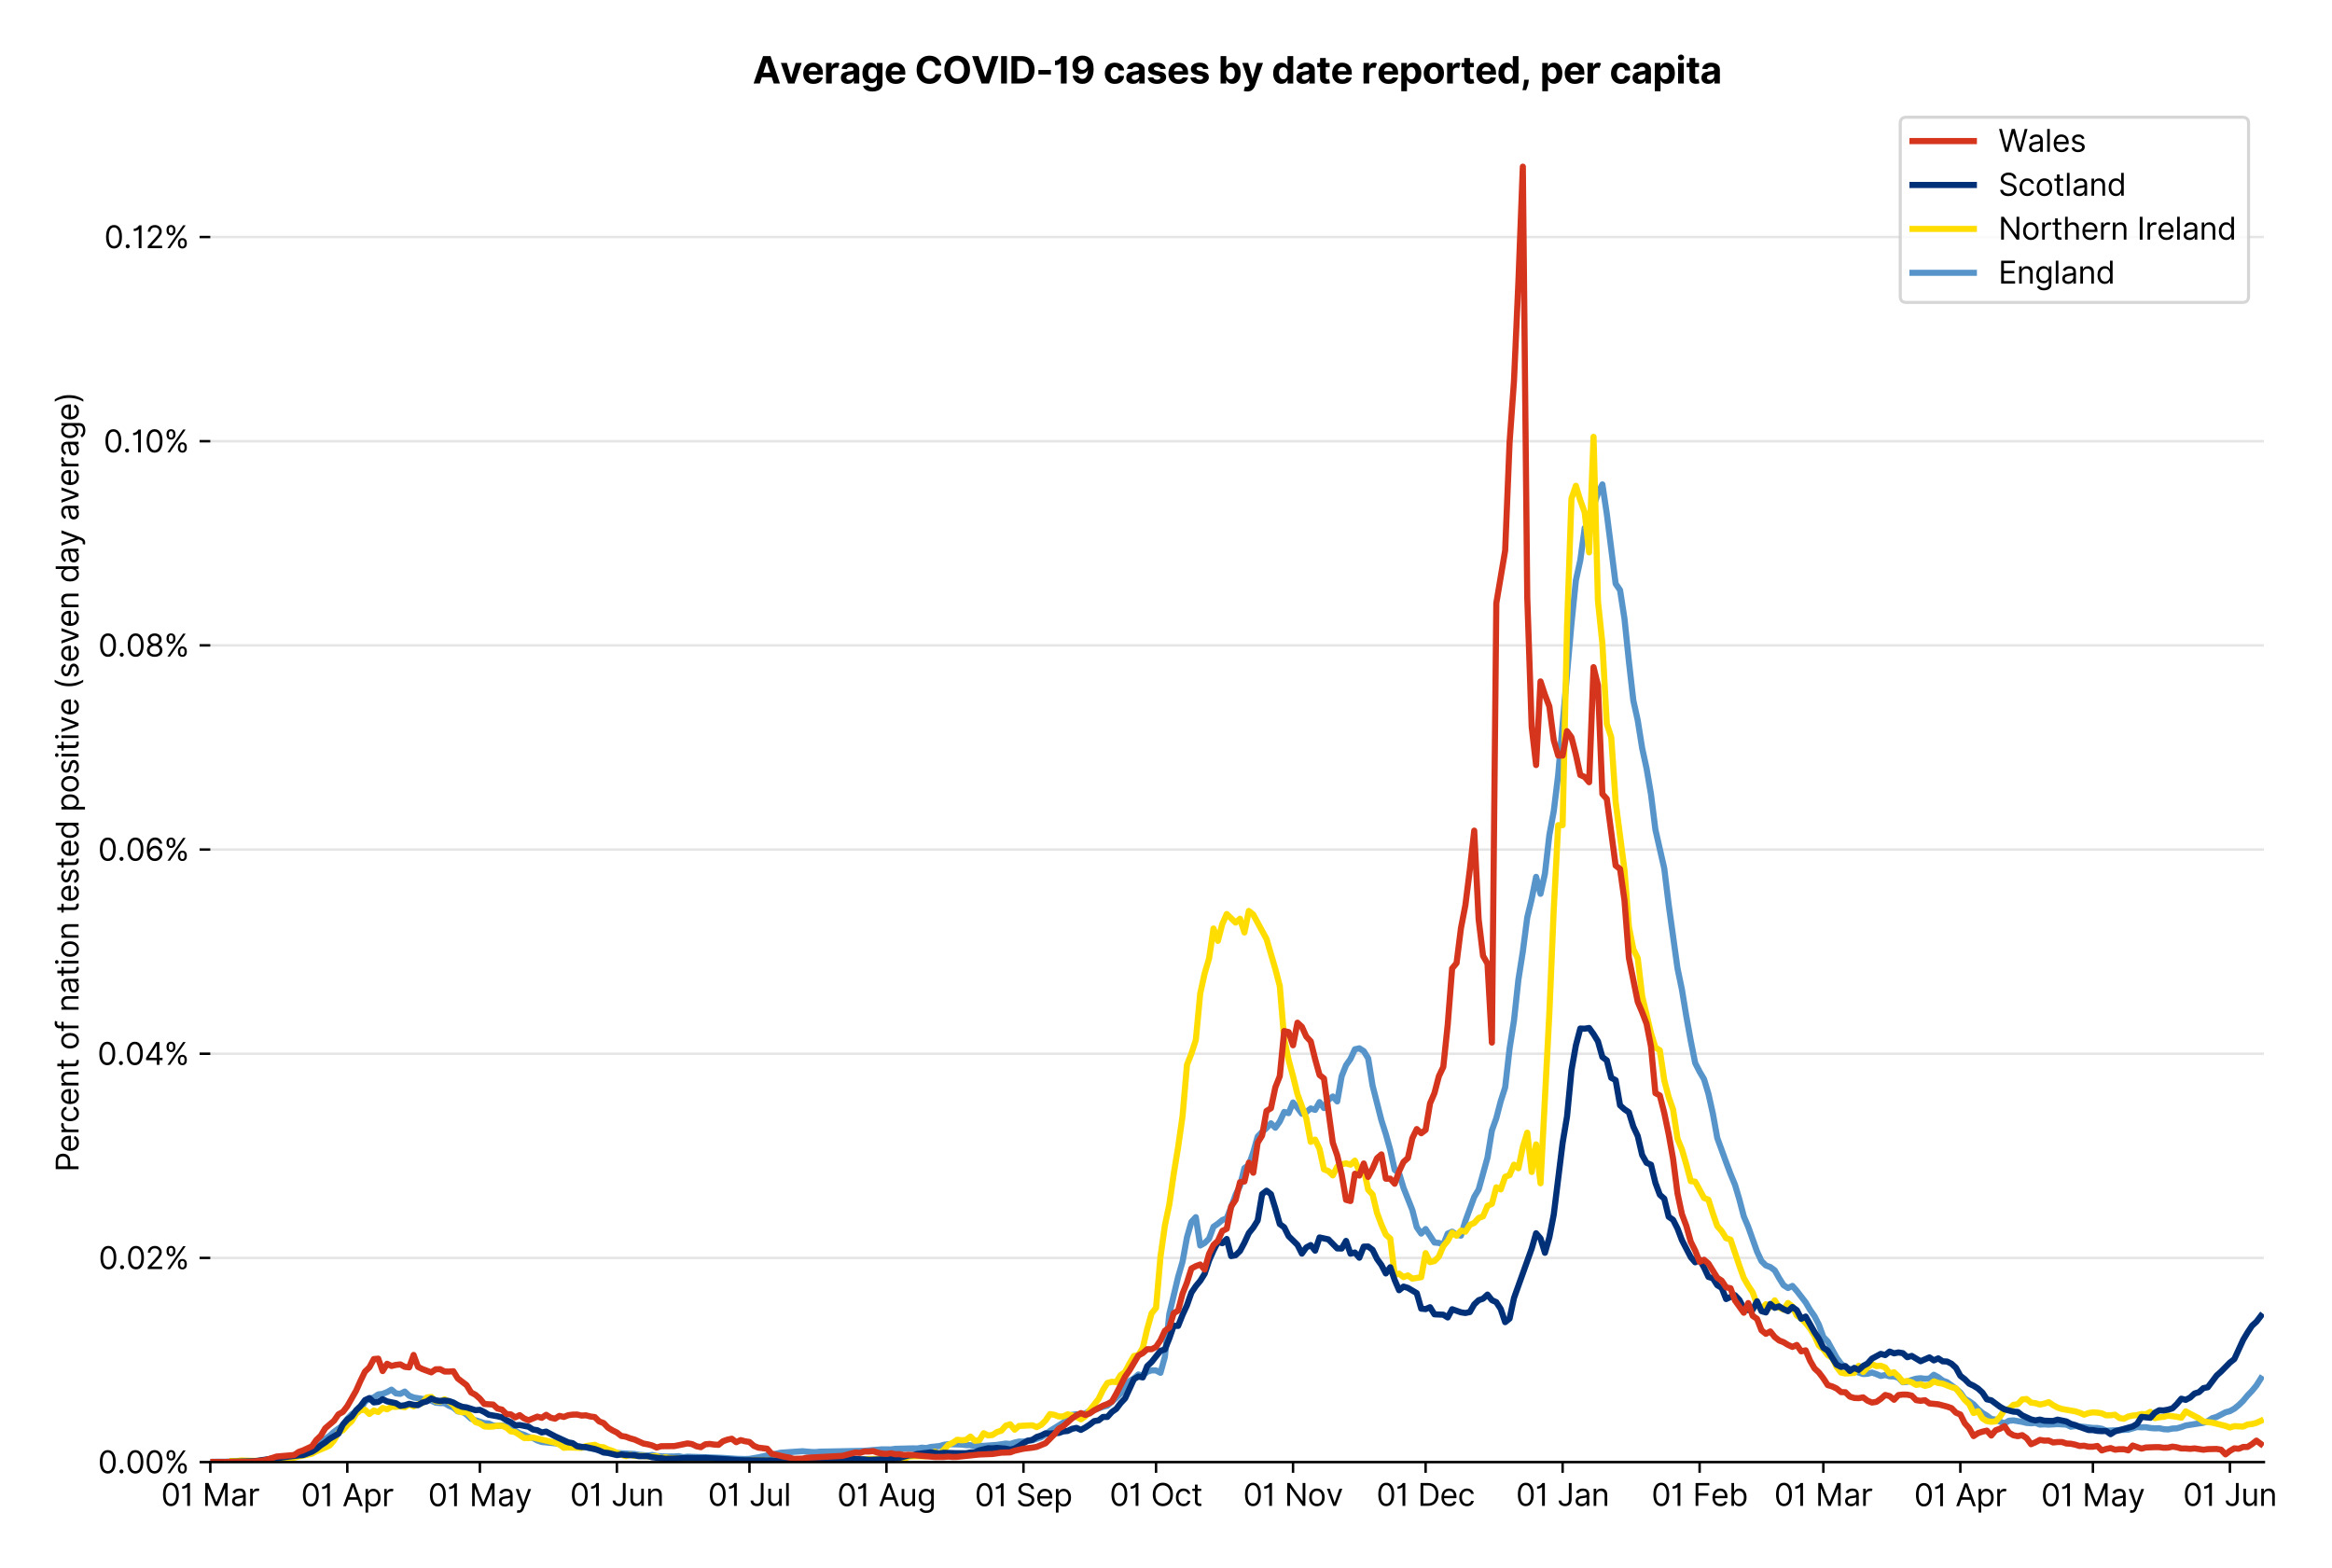 <?xml version="1.0" encoding="utf-8" standalone="no"?>
<!DOCTYPE svg PUBLIC "-//W3C//DTD SVG 1.1//EN"
  "http://www.w3.org/Graphics/SVG/1.1/DTD/svg11.dtd">
<svg version="1.1" viewBox="0 0 760.381 511.276" xmlns="http://www.w3.org/2000/svg" xmlns:xlink="http://www.w3.org/1999/xlink">
 <defs>
  <style type="text/css">*{stroke-linecap:butt;stroke-linejoin:round;}</style>
 </defs>
 <g id="figure_1">
  <g id="patch_1">
   <path d="M 0 511.276 
L 760.381 511.276 
L 760.381 0 
L 0 0 
z
" style="fill:#ffffff;"/>
  </g>
  <g id="axes_1">
   <g id="patch_2">
    <path d="M 68.575 476.745 
L 738.175 476.745 
L 738.175 33.225 
L 68.575 33.225 
z
" style="fill:#ffffff;"/>
   </g>
   <g id="matplotlib.axis_1">
    <g id="xtick_1">
     <g id="line2d_1">
      <defs>
       <path d="M 0 0 
L 0 3.5 
" id="m72d617bd02" style="stroke:#000000;stroke-width:0.8;"/>
      </defs>
      <g>
       <use style="stroke:#000000;stroke-width:0.8;" x="68.575" xlink:href="#m72d617bd02" y="476.745"/>
      </g>
     </g>
     <g id="text_1">
      <!-- 01 Mar -->
      <g transform="translate(52.538 491.018)scale(0.1 -0.1)">
       <defs>
        <path d="M 2000 -64 
Q 1230 -64 806 561 
Q 382 1186 382 2327 
Q 382 3459 809 4088 
Q 1236 4718 2000 4718 
Q 2764 4718 3191 4088 
Q 3618 3459 3618 2327 
Q 3618 1186 3194 561 
Q 2771 -64 2000 -64 
z
M 2000 436 
Q 2509 436 2791 927 
Q 3073 1418 3073 2327 
Q 3073 3234 2789 3730 
Q 2505 4227 2000 4227 
Q 1496 4227 1211 3730 
Q 927 3234 927 2327 
Q 927 1418 1210 927 
Q 1493 436 2000 436 
z
" id="Inter-Regular-30" transform="scale(0.016)"/>
        <path d="M 1973 4655 
L 1973 0 
L 1409 0 
L 1409 3836 
L 1373 3836 
Q 1341 3773 1209 3692 
Q 1077 3611 868 3551 
Q 659 3491 391 3491 
L 391 3964 
Q 661 3964 859 4061 
Q 1057 4159 1190 4291 
Q 1323 4423 1392 4529 
Q 1461 4636 1473 4655 
L 1973 4655 
z
" id="Inter-Regular-31" transform="scale(0.016)"/>
        <path id="Inter-Regular-20" transform="scale(0.016)"/>
        <path d="M 564 4655 
L 1236 4655 
L 2818 791 
L 2873 791 
L 4455 4655 
L 5127 4655 
L 5127 0 
L 4600 0 
L 4600 3536 
L 4555 3536 
L 3100 0 
L 2591 0 
L 1136 3536 
L 1091 3536 
L 1091 0 
L 564 0 
L 564 4655 
z
" id="Inter-Regular-4d" transform="scale(0.016)"/>
        <path d="M 1518 -82 
Q 1186 -82 916 44 
Q 646 170 486 410 
Q 327 650 327 991 
Q 327 1291 445 1478 
Q 564 1666 761 1773 
Q 959 1880 1199 1933 
Q 1439 1986 1682 2018 
Q 2000 2059 2199 2080 
Q 2398 2102 2490 2154 
Q 2582 2207 2582 2336 
L 2582 2355 
Q 2582 2691 2399 2877 
Q 2216 3064 1846 3064 
Q 1461 3064 1243 2895 
Q 1025 2727 936 2536 
L 427 2718 
Q 564 3036 792 3214 
Q 1021 3393 1292 3464 
Q 1564 3536 1827 3536 
Q 1996 3536 2215 3496 
Q 2434 3457 2640 3334 
Q 2846 3211 2982 2963 
Q 3118 2716 3118 2300 
L 3118 0 
L 2582 0 
L 2582 473 
L 2555 473 
Q 2500 359 2373 229 
Q 2246 100 2034 9 
Q 1823 -82 1518 -82 
z
M 1600 400 
Q 1918 400 2137 525 
Q 2357 650 2469 847 
Q 2582 1045 2582 1264 
L 2582 1755 
Q 2548 1714 2433 1681 
Q 2318 1648 2169 1624 
Q 2021 1600 1881 1583 
Q 1741 1566 1655 1555 
Q 1446 1527 1265 1467 
Q 1084 1407 974 1287 
Q 864 1168 864 964 
Q 864 684 1072 542 
Q 1280 400 1600 400 
z
" id="Inter-Regular-61" transform="scale(0.016)"/>
        <path d="M 491 0 
L 491 3491 
L 1009 3491 
L 1009 2964 
L 1046 2964 
Q 1139 3223 1389 3384 
Q 1639 3545 1955 3545 
Q 2100 3545 2209 3511 
Q 2318 3477 2400 3418 
L 2218 2964 
Q 2161 2993 2085 3010 
Q 2009 3027 1909 3027 
Q 1527 3027 1277 2794 
Q 1027 2561 1027 2209 
L 1027 0 
L 491 0 
z
" id="Inter-Regular-72" transform="scale(0.016)"/>
       </defs>
       <use xlink:href="#Inter-Regular-30"/>
       <use x="62.5" xlink:href="#Inter-Regular-31"/>
       <use x="106.676" xlink:href="#Inter-Regular-20"/>
       <use x="134.801" xlink:href="#Inter-Regular-4d"/>
       <use x="225.994" xlink:href="#Inter-Regular-61"/>
       <use x="282.386" xlink:href="#Inter-Regular-72"/>
      </g>
     </g>
    </g>
    <g id="xtick_2">
     <g id="line2d_2">
      <g>
       <use style="stroke:#000000;stroke-width:0.8;" x="113.245" xlink:href="#m72d617bd02" y="476.745"/>
      </g>
     </g>
     <g id="text_2">
      <!-- 01 Apr -->
      <g transform="translate(98.16 491.117)scale(0.1 -0.1)">
       <defs>
        <path d="M 755 0 
L 164 0 
L 1873 4655 
L 2455 4655 
L 4164 0 
L 3573 0 
L 3105 1318 
L 1223 1318 
L 755 0 
z
M 1400 1818 
L 2927 1818 
L 2182 3918 
L 2146 3918 
L 1400 1818 
z
" id="Inter-Regular-41" transform="scale(0.016)"/>
        <path d="M 491 -1309 
L 491 3491 
L 1009 3491 
L 1009 2936 
L 1073 2936 
Q 1132 3027 1237 3169 
Q 1343 3311 1542 3423 
Q 1741 3536 2082 3536 
Q 2523 3536 2859 3315 
Q 3196 3095 3384 2690 
Q 3573 2286 3573 1736 
Q 3573 1182 3384 776 
Q 3196 370 2861 148 
Q 2527 -73 2091 -73 
Q 1755 -73 1552 39 
Q 1350 152 1241 296 
Q 1132 441 1073 536 
L 1027 536 
L 1027 -1309 
L 491 -1309 
z
M 1018 1745 
Q 1018 1152 1276 780 
Q 1534 409 2018 409 
Q 2355 409 2581 587 
Q 2807 766 2921 1069 
Q 3036 1373 3036 1745 
Q 3036 2114 2923 2410 
Q 2811 2707 2585 2881 
Q 2359 3055 2018 3055 
Q 1527 3055 1272 2693 
Q 1018 2332 1018 1745 
z
" id="Inter-Regular-70" transform="scale(0.016)"/>
       </defs>
       <use xlink:href="#Inter-Regular-30"/>
       <use x="62.5" xlink:href="#Inter-Regular-31"/>
       <use x="106.676" xlink:href="#Inter-Regular-20"/>
       <use x="134.801" xlink:href="#Inter-Regular-41"/>
       <use x="202.415" xlink:href="#Inter-Regular-70"/>
       <use x="263.352" xlink:href="#Inter-Regular-72"/>
      </g>
     </g>
    </g>
    <g id="xtick_3">
     <g id="line2d_3">
      <g>
       <use style="stroke:#000000;stroke-width:0.8;" x="156.474" xlink:href="#m72d617bd02" y="476.745"/>
      </g>
     </g>
     <g id="text_3">
      <!-- 01 May -->
      <g transform="translate(139.571 491.117)scale(0.1 -0.1)">
       <defs>
        <path d="M 818 -1355 
Q 682 -1355 575 -1333 
Q 468 -1311 427 -1291 
L 564 -818 
Q 857 -893 1053 -814 
Q 1250 -736 1391 -345 
L 1509 -18 
L 218 3491 
L 800 3491 
L 1764 709 
L 1800 709 
L 2764 3491 
L 3346 3491 
L 1846 -564 
Q 1550 -1355 818 -1355 
z
" id="Inter-Regular-79" transform="scale(0.016)"/>
       </defs>
       <use xlink:href="#Inter-Regular-30"/>
       <use x="62.5" xlink:href="#Inter-Regular-31"/>
       <use x="106.676" xlink:href="#Inter-Regular-20"/>
       <use x="134.801" xlink:href="#Inter-Regular-4d"/>
       <use x="225.994" xlink:href="#Inter-Regular-61"/>
       <use x="282.386" xlink:href="#Inter-Regular-79"/>
      </g>
     </g>
    </g>
    <g id="xtick_4">
     <g id="line2d_4">
      <g>
       <use style="stroke:#000000;stroke-width:0.8;" x="201.144" xlink:href="#m72d617bd02" y="476.745"/>
      </g>
     </g>
     <g id="text_4">
      <!-- 01 Jun -->
      <g transform="translate(185.86 491.018)scale(0.1 -0.1)">
       <defs>
        <path d="M 2346 4655 
L 2909 4655 
L 2909 1327 
Q 2909 657 2549 296 
Q 2189 -64 1582 -64 
Q 1200 -64 902 76 
Q 605 216 434 475 
Q 264 734 264 1091 
L 818 1091 
Q 818 795 1034 615 
Q 1250 436 1582 436 
Q 1948 436 2147 664 
Q 2346 893 2346 1327 
L 2346 4655 
z
" id="Inter-Regular-4a" transform="scale(0.016)"/>
        <path d="M 2691 1427 
L 2691 3491 
L 3227 3491 
L 3227 0 
L 2691 0 
L 2691 591 
L 2655 591 
Q 2532 325 2273 140 
Q 2014 -45 1618 -45 
Q 1127 -45 809 280 
Q 491 605 491 1273 
L 491 3491 
L 1027 3491 
L 1027 1309 
Q 1027 927 1242 700 
Q 1457 473 1791 473 
Q 1991 473 2199 575 
Q 2407 677 2549 888 
Q 2691 1100 2691 1427 
z
" id="Inter-Regular-75" transform="scale(0.016)"/>
        <path d="M 1027 2100 
L 1027 0 
L 491 0 
L 491 3491 
L 1009 3491 
L 1009 2945 
L 1055 2945 
Q 1177 3211 1427 3373 
Q 1677 3536 2073 3536 
Q 2602 3536 2928 3211 
Q 3255 2886 3255 2218 
L 3255 0 
L 2718 0 
L 2718 2182 
Q 2718 2593 2504 2824 
Q 2291 3055 1918 3055 
Q 1534 3055 1280 2806 
Q 1027 2557 1027 2100 
z
" id="Inter-Regular-6e" transform="scale(0.016)"/>
       </defs>
       <use xlink:href="#Inter-Regular-30"/>
       <use x="62.5" xlink:href="#Inter-Regular-31"/>
       <use x="106.676" xlink:href="#Inter-Regular-20"/>
       <use x="134.801" xlink:href="#Inter-Regular-4a"/>
       <use x="189.063" xlink:href="#Inter-Regular-75"/>
       <use x="247.159" xlink:href="#Inter-Regular-6e"/>
      </g>
     </g>
    </g>
    <g id="xtick_5">
     <g id="line2d_5">
      <g>
       <use style="stroke:#000000;stroke-width:0.8;" x="244.373" xlink:href="#m72d617bd02" y="476.745"/>
      </g>
     </g>
     <g id="text_5">
      <!-- 01 Jul -->
      <g transform="translate(230.829 491.018)scale(0.1 -0.1)">
       <defs>
        <path d="M 1027 4655 
L 1027 0 
L 491 0 
L 491 4655 
L 1027 4655 
z
" id="Inter-Regular-6c" transform="scale(0.016)"/>
       </defs>
       <use xlink:href="#Inter-Regular-30"/>
       <use x="62.5" xlink:href="#Inter-Regular-31"/>
       <use x="106.676" xlink:href="#Inter-Regular-20"/>
       <use x="134.801" xlink:href="#Inter-Regular-4a"/>
       <use x="189.063" xlink:href="#Inter-Regular-75"/>
       <use x="247.159" xlink:href="#Inter-Regular-6c"/>
      </g>
     </g>
    </g>
    <g id="xtick_6">
     <g id="line2d_6">
      <g>
       <use style="stroke:#000000;stroke-width:0.8;" x="289.043" xlink:href="#m72d617bd02" y="476.745"/>
      </g>
     </g>
     <g id="text_6">
      <!-- 01 Aug -->
      <g transform="translate(272.971 491.117)scale(0.1 -0.1)">
       <defs>
        <path d="M 1900 -1382 
Q 1316 -1382 976 -1169 
Q 636 -957 473 -682 
L 900 -382 
Q 973 -477 1084 -601 
Q 1196 -725 1390 -817 
Q 1584 -909 1900 -909 
Q 2323 -909 2598 -704 
Q 2873 -500 2873 -64 
L 2873 645 
L 2827 645 
Q 2768 550 2660 410 
Q 2552 270 2351 162 
Q 2150 55 1809 55 
Q 1386 55 1051 255 
Q 716 455 521 836 
Q 327 1218 327 1764 
Q 327 2300 516 2699 
Q 705 3098 1041 3317 
Q 1377 3536 1818 3536 
Q 2159 3536 2360 3423 
Q 2561 3311 2669 3169 
Q 2777 3027 2836 2936 
L 2891 2936 
L 2891 3491 
L 3409 3491 
L 3409 -100 
Q 3409 -550 3205 -833 
Q 3002 -1116 2660 -1249 
Q 2318 -1382 1900 -1382 
z
M 1882 536 
Q 2366 536 2624 864 
Q 2882 1193 2882 1773 
Q 2882 2339 2627 2697 
Q 2373 3055 1882 3055 
Q 1541 3055 1315 2882 
Q 1089 2709 976 2418 
Q 864 2127 864 1773 
Q 864 1227 1120 881 
Q 1377 536 1882 536 
z
" id="Inter-Regular-67" transform="scale(0.016)"/>
       </defs>
       <use xlink:href="#Inter-Regular-30"/>
       <use x="62.5" xlink:href="#Inter-Regular-31"/>
       <use x="106.676" xlink:href="#Inter-Regular-20"/>
       <use x="134.801" xlink:href="#Inter-Regular-41"/>
       <use x="202.415" xlink:href="#Inter-Regular-75"/>
       <use x="260.511" xlink:href="#Inter-Regular-67"/>
      </g>
     </g>
    </g>
    <g id="xtick_7">
     <g id="line2d_7">
      <g>
       <use style="stroke:#000000;stroke-width:0.8;" x="333.713" xlink:href="#m72d617bd02" y="476.745"/>
      </g>
     </g>
     <g id="text_7">
      <!-- 01 Sep -->
      <g transform="translate(317.825 491.117)scale(0.1 -0.1)">
       <defs>
        <path d="M 3109 3491 
Q 3068 3836 2777 4027 
Q 2486 4218 2064 4218 
Q 1600 4218 1318 3999 
Q 1036 3780 1036 3445 
Q 1036 3195 1189 3042 
Q 1343 2889 1553 2803 
Q 1764 2718 1936 2673 
L 2409 2545 
Q 2591 2498 2815 2414 
Q 3039 2330 3244 2185 
Q 3450 2041 3584 1816 
Q 3718 1591 3718 1264 
Q 3718 886 3521 581 
Q 3325 277 2949 97 
Q 2573 -82 2036 -82 
Q 1286 -82 845 272 
Q 405 627 364 1200 
L 946 1200 
Q 968 936 1124 764 
Q 1280 593 1519 510 
Q 1759 427 2036 427 
Q 2359 427 2616 533 
Q 2873 639 3023 828 
Q 3173 1018 3173 1273 
Q 3173 1505 3043 1650 
Q 2914 1795 2702 1886 
Q 2491 1977 2246 2045 
L 1673 2209 
Q 1127 2366 809 2657 
Q 491 2948 491 3418 
Q 491 3809 703 4101 
Q 916 4393 1276 4555 
Q 1636 4718 2082 4718 
Q 2532 4718 2882 4558 
Q 3232 4398 3437 4120 
Q 3643 3843 3655 3491 
L 3109 3491 
z
" id="Inter-Regular-53" transform="scale(0.016)"/>
        <path d="M 1955 -73 
Q 1450 -73 1085 151 
Q 721 375 524 778 
Q 327 1182 327 1718 
Q 327 2255 524 2665 
Q 721 3075 1074 3305 
Q 1427 3536 1900 3536 
Q 2173 3536 2439 3445 
Q 2705 3355 2923 3151 
Q 3141 2948 3270 2614 
Q 3400 2280 3400 1791 
L 3400 1564 
L 866 1564 
Q 884 1005 1183 707 
Q 1482 409 1955 409 
Q 2271 409 2498 545 
Q 2725 682 2827 955 
L 3346 809 
Q 3223 414 2854 170 
Q 2486 -73 1955 -73 
z
M 866 2027 
L 2855 2027 
Q 2855 2470 2595 2762 
Q 2336 3055 1900 3055 
Q 1593 3055 1368 2911 
Q 1143 2768 1013 2533 
Q 884 2298 866 2027 
z
" id="Inter-Regular-65" transform="scale(0.016)"/>
       </defs>
       <use xlink:href="#Inter-Regular-30"/>
       <use x="62.5" xlink:href="#Inter-Regular-31"/>
       <use x="106.676" xlink:href="#Inter-Regular-20"/>
       <use x="134.801" xlink:href="#Inter-Regular-53"/>
       <use x="198.58" xlink:href="#Inter-Regular-65"/>
       <use x="256.818" xlink:href="#Inter-Regular-70"/>
      </g>
     </g>
    </g>
    <g id="xtick_8">
     <g id="line2d_8">
      <g>
       <use style="stroke:#000000;stroke-width:0.8;" x="376.942" xlink:href="#m72d617bd02" y="476.745"/>
      </g>
     </g>
     <g id="text_8">
      <!-- 01 Oct -->
      <g transform="translate(361.786 491.018)scale(0.1 -0.1)">
       <defs>
        <path d="M 4491 2327 
Q 4491 1591 4225 1054 
Q 3959 518 3495 227 
Q 3032 -64 2436 -64 
Q 1841 -64 1377 227 
Q 914 518 648 1054 
Q 382 1591 382 2327 
Q 382 3064 648 3600 
Q 914 4136 1377 4427 
Q 1841 4718 2436 4718 
Q 3032 4718 3495 4427 
Q 3959 4136 4225 3600 
Q 4491 3064 4491 2327 
z
M 3946 2327 
Q 3946 2932 3744 3348 
Q 3543 3764 3201 3977 
Q 2859 4191 2436 4191 
Q 2014 4191 1672 3977 
Q 1330 3764 1128 3348 
Q 927 2932 927 2327 
Q 927 1723 1128 1307 
Q 1330 891 1672 677 
Q 2014 464 2436 464 
Q 2859 464 3201 677 
Q 3543 891 3744 1307 
Q 3946 1723 3946 2327 
z
" id="Inter-Regular-4f" transform="scale(0.016)"/>
        <path d="M 1909 -73 
Q 1418 -73 1063 159 
Q 709 391 518 798 
Q 327 1205 327 1727 
Q 327 2259 524 2667 
Q 721 3075 1074 3305 
Q 1427 3536 1900 3536 
Q 2268 3536 2563 3400 
Q 2859 3264 3047 3018 
Q 3236 2773 3282 2445 
L 2746 2445 
Q 2684 2684 2474 2869 
Q 2264 3055 1909 3055 
Q 1439 3055 1151 2697 
Q 864 2339 864 1745 
Q 864 1139 1148 774 
Q 1432 409 1909 409 
Q 2223 409 2447 570 
Q 2671 732 2746 1018 
L 3282 1018 
Q 3236 709 3058 462 
Q 2880 216 2588 71 
Q 2296 -73 1909 -73 
z
" id="Inter-Regular-63" transform="scale(0.016)"/>
        <path d="M 2009 3491 
L 2009 3036 
L 1264 3036 
L 1264 1000 
Q 1264 773 1331 660 
Q 1398 548 1503 510 
Q 1609 473 1727 473 
Q 1816 473 1873 483 
Q 1930 493 1964 500 
L 2073 18 
Q 2018 -2 1920 -23 
Q 1823 -45 1673 -45 
Q 1446 -45 1228 52 
Q 1011 150 869 350 
Q 727 550 727 855 
L 727 3036 
L 200 3036 
L 200 3491 
L 727 3491 
L 727 4327 
L 1264 4327 
L 1264 3491 
L 2009 3491 
z
" id="Inter-Regular-74" transform="scale(0.016)"/>
       </defs>
       <use xlink:href="#Inter-Regular-30"/>
       <use x="62.5" xlink:href="#Inter-Regular-31"/>
       <use x="106.676" xlink:href="#Inter-Regular-20"/>
       <use x="134.801" xlink:href="#Inter-Regular-4f"/>
       <use x="210.938" xlink:href="#Inter-Regular-63"/>
       <use x="266.761" xlink:href="#Inter-Regular-74"/>
      </g>
     </g>
    </g>
    <g id="xtick_9">
     <g id="line2d_9">
      <g>
       <use style="stroke:#000000;stroke-width:0.8;" x="421.612" xlink:href="#m72d617bd02" y="476.745"/>
      </g>
     </g>
     <g id="text_9">
      <!-- 01 Nov -->
      <g transform="translate(405.341 491.018)scale(0.1 -0.1)">
       <defs>
        <path d="M 4255 4655 
L 4255 0 
L 3709 0 
L 1173 3655 
L 1127 3655 
L 1127 0 
L 564 0 
L 564 4655 
L 1109 4655 
L 3655 991 
L 3700 991 
L 3700 4655 
L 4255 4655 
z
" id="Inter-Regular-4e" transform="scale(0.016)"/>
        <path d="M 1909 -73 
Q 1436 -73 1080 152 
Q 725 377 526 781 
Q 327 1186 327 1727 
Q 327 2273 526 2679 
Q 725 3086 1080 3311 
Q 1436 3536 1909 3536 
Q 2382 3536 2737 3311 
Q 3093 3086 3292 2679 
Q 3491 2273 3491 1727 
Q 3491 1186 3292 781 
Q 3093 377 2737 152 
Q 2382 -73 1909 -73 
z
M 1909 409 
Q 2268 409 2500 593 
Q 2732 777 2843 1077 
Q 2955 1377 2955 1727 
Q 2955 2077 2843 2379 
Q 2732 2682 2500 2868 
Q 2268 3055 1909 3055 
Q 1550 3055 1318 2868 
Q 1086 2682 975 2379 
Q 864 2077 864 1727 
Q 864 1377 975 1077 
Q 1086 777 1318 593 
Q 1550 409 1909 409 
z
" id="Inter-Regular-6f" transform="scale(0.016)"/>
        <path d="M 3346 3491 
L 2055 0 
L 1509 0 
L 218 3491 
L 800 3491 
L 1764 709 
L 1800 709 
L 2764 3491 
L 3346 3491 
z
" id="Inter-Regular-76" transform="scale(0.016)"/>
       </defs>
       <use xlink:href="#Inter-Regular-30"/>
       <use x="62.5" xlink:href="#Inter-Regular-31"/>
       <use x="106.676" xlink:href="#Inter-Regular-20"/>
       <use x="134.801" xlink:href="#Inter-Regular-4e"/>
       <use x="210.085" xlink:href="#Inter-Regular-6f"/>
       <use x="269.744" xlink:href="#Inter-Regular-76"/>
      </g>
     </g>
    </g>
    <g id="xtick_10">
     <g id="line2d_10">
      <g>
       <use style="stroke:#000000;stroke-width:0.8;" x="464.841" xlink:href="#m72d617bd02" y="476.745"/>
      </g>
     </g>
     <g id="text_10">
      <!-- 01 Dec -->
      <g transform="translate(448.804 491.018)scale(0.1 -0.1)">
       <defs>
        <path d="M 2000 0 
L 564 0 
L 564 4655 
L 2064 4655 
Q 2741 4655 3223 4376 
Q 3705 4098 3961 3578 
Q 4218 3059 4218 2336 
Q 4218 1609 3959 1085 
Q 3700 561 3204 280 
Q 2709 0 2000 0 
z
M 1127 500 
L 1964 500 
Q 2830 500 3251 992 
Q 3673 1484 3673 2336 
Q 3673 3182 3259 3668 
Q 2846 4155 2027 4155 
L 1127 4155 
L 1127 500 
z
" id="Inter-Regular-44" transform="scale(0.016)"/>
       </defs>
       <use xlink:href="#Inter-Regular-30"/>
       <use x="62.5" xlink:href="#Inter-Regular-31"/>
       <use x="106.676" xlink:href="#Inter-Regular-20"/>
       <use x="134.801" xlink:href="#Inter-Regular-44"/>
       <use x="206.676" xlink:href="#Inter-Regular-65"/>
       <use x="264.915" xlink:href="#Inter-Regular-63"/>
      </g>
     </g>
    </g>
    <g id="xtick_11">
     <g id="line2d_11">
      <g>
       <use style="stroke:#000000;stroke-width:0.8;" x="509.511" xlink:href="#m72d617bd02" y="476.745"/>
      </g>
     </g>
     <g id="text_11">
      <!-- 01 Jan -->
      <g transform="translate(494.311 491.018)scale(0.1 -0.1)">
       <use xlink:href="#Inter-Regular-30"/>
       <use x="62.5" xlink:href="#Inter-Regular-31"/>
       <use x="106.676" xlink:href="#Inter-Regular-20"/>
       <use x="134.801" xlink:href="#Inter-Regular-4a"/>
       <use x="189.063" xlink:href="#Inter-Regular-61"/>
       <use x="245.455" xlink:href="#Inter-Regular-6e"/>
      </g>
     </g>
    </g>
    <g id="xtick_12">
     <g id="line2d_12">
      <g>
       <use style="stroke:#000000;stroke-width:0.8;" x="554.181" xlink:href="#m72d617bd02" y="476.745"/>
      </g>
     </g>
     <g id="text_12">
      <!-- 01 Feb -->
      <g transform="translate(538.492 491.018)scale(0.1 -0.1)">
       <defs>
        <path d="M 564 0 
L 564 4655 
L 3355 4655 
L 3355 4155 
L 1127 4155 
L 1127 2582 
L 3146 2582 
L 3146 2082 
L 1127 2082 
L 1127 0 
L 564 0 
z
" id="Inter-Regular-46" transform="scale(0.016)"/>
        <path d="M 564 0 
L 564 4655 
L 1100 4655 
L 1100 2936 
L 1146 2936 
Q 1205 3027 1310 3169 
Q 1416 3311 1615 3423 
Q 1814 3536 2155 3536 
Q 2596 3536 2932 3315 
Q 3268 3095 3457 2690 
Q 3646 2286 3646 1736 
Q 3646 1182 3457 776 
Q 3268 370 2934 148 
Q 2600 -73 2164 -73 
Q 1827 -73 1625 39 
Q 1423 152 1314 296 
Q 1205 441 1146 536 
L 1082 536 
L 1082 0 
L 564 0 
z
M 1091 1745 
Q 1091 1152 1349 780 
Q 1607 409 2091 409 
Q 2427 409 2653 587 
Q 2880 766 2994 1069 
Q 3109 1373 3109 1745 
Q 3109 2114 2996 2410 
Q 2884 2707 2658 2881 
Q 2432 3055 2091 3055 
Q 1600 3055 1345 2693 
Q 1091 2332 1091 1745 
z
" id="Inter-Regular-62" transform="scale(0.016)"/>
       </defs>
       <use xlink:href="#Inter-Regular-30"/>
       <use x="62.5" xlink:href="#Inter-Regular-31"/>
       <use x="106.676" xlink:href="#Inter-Regular-20"/>
       <use x="134.801" xlink:href="#Inter-Regular-46"/>
       <use x="193.466" xlink:href="#Inter-Regular-65"/>
       <use x="251.705" xlink:href="#Inter-Regular-62"/>
      </g>
     </g>
    </g>
    <g id="xtick_13">
     <g id="line2d_13">
      <g>
       <use style="stroke:#000000;stroke-width:0.8;" x="594.528" xlink:href="#m72d617bd02" y="476.745"/>
      </g>
     </g>
     <g id="text_13">
      <!-- 01 Mar -->
      <g transform="translate(578.491 491.018)scale(0.1 -0.1)">
       <use xlink:href="#Inter-Regular-30"/>
       <use x="62.5" xlink:href="#Inter-Regular-31"/>
       <use x="106.676" xlink:href="#Inter-Regular-20"/>
       <use x="134.801" xlink:href="#Inter-Regular-4d"/>
       <use x="225.994" xlink:href="#Inter-Regular-61"/>
       <use x="282.386" xlink:href="#Inter-Regular-72"/>
      </g>
     </g>
    </g>
    <g id="xtick_14">
     <g id="line2d_14">
      <g>
       <use style="stroke:#000000;stroke-width:0.8;" x="639.198" xlink:href="#m72d617bd02" y="476.745"/>
      </g>
     </g>
     <g id="text_14">
      <!-- 01 Apr -->
      <g transform="translate(624.112 491.117)scale(0.1 -0.1)">
       <use xlink:href="#Inter-Regular-30"/>
       <use x="62.5" xlink:href="#Inter-Regular-31"/>
       <use x="106.676" xlink:href="#Inter-Regular-20"/>
       <use x="134.801" xlink:href="#Inter-Regular-41"/>
       <use x="202.415" xlink:href="#Inter-Regular-70"/>
       <use x="263.352" xlink:href="#Inter-Regular-72"/>
      </g>
     </g>
    </g>
    <g id="xtick_15">
     <g id="line2d_15">
      <g>
       <use style="stroke:#000000;stroke-width:0.8;" x="682.427" xlink:href="#m72d617bd02" y="476.745"/>
      </g>
     </g>
     <g id="text_15">
      <!-- 01 May -->
      <g transform="translate(665.523 491.117)scale(0.1 -0.1)">
       <use xlink:href="#Inter-Regular-30"/>
       <use x="62.5" xlink:href="#Inter-Regular-31"/>
       <use x="106.676" xlink:href="#Inter-Regular-20"/>
       <use x="134.801" xlink:href="#Inter-Regular-4d"/>
       <use x="225.994" xlink:href="#Inter-Regular-61"/>
       <use x="282.386" xlink:href="#Inter-Regular-79"/>
      </g>
     </g>
    </g>
    <g id="xtick_16">
     <g id="line2d_16">
      <g>
       <use style="stroke:#000000;stroke-width:0.8;" x="727.097" xlink:href="#m72d617bd02" y="476.745"/>
      </g>
     </g>
     <g id="text_16">
      <!-- 01 Jun -->
      <g transform="translate(711.812 491.018)scale(0.1 -0.1)">
       <use xlink:href="#Inter-Regular-30"/>
       <use x="62.5" xlink:href="#Inter-Regular-31"/>
       <use x="106.676" xlink:href="#Inter-Regular-20"/>
       <use x="134.801" xlink:href="#Inter-Regular-4a"/>
       <use x="189.063" xlink:href="#Inter-Regular-75"/>
       <use x="247.159" xlink:href="#Inter-Regular-6e"/>
      </g>
     </g>
    </g>
   </g>
   <g id="matplotlib.axis_2">
    <g id="ytick_1">
     <g id="line2d_17">
      <path clip-path="url(#pc3e604b137)" d="M 68.575 476.745 
L 738.175 476.745 
" style="fill:none;stroke:#e5e5e5;stroke-linecap:square;stroke-width:0.8;"/>
     </g>
     <g id="line2d_18">
      <defs>
       <path d="M 0 0 
L -3.5 0 
" id="mf6f4e17ca8" style="stroke:#000000;stroke-width:0.8;"/>
      </defs>
      <g>
       <use style="stroke:#000000;stroke-width:0.8;" x="68.575" xlink:href="#mf6f4e17ca8" y="476.745"/>
      </g>
     </g>
     <g id="text_17">
      <!-- 0.00% -->
      <g transform="translate(31.944 480.382)scale(0.1 -0.1)">
       <defs>
        <path d="M 882 -36 
Q 714 -36 593 84 
Q 473 205 473 373 
Q 473 541 593 661 
Q 714 782 882 782 
Q 1050 782 1170 661 
Q 1291 541 1291 373 
Q 1291 205 1170 84 
Q 1050 -36 882 -36 
z
" id="Inter-Regular-2e" transform="scale(0.016)"/>
        <path d="M 2855 873 
L 2855 1118 
Q 2855 1373 2960 1585 
Q 3066 1798 3269 1926 
Q 3473 2055 3764 2055 
Q 4059 2055 4259 1926 
Q 4459 1798 4561 1585 
Q 4664 1373 4664 1118 
L 4664 873 
Q 4664 618 4560 405 
Q 4457 193 4256 64 
Q 4055 -64 3764 -64 
Q 3468 -64 3266 64 
Q 3064 193 2959 405 
Q 2855 618 2855 873 
z
M 536 3536 
L 536 3782 
Q 536 4036 642 4248 
Q 748 4461 951 4589 
Q 1155 4718 1446 4718 
Q 1741 4718 1941 4589 
Q 2141 4461 2243 4248 
Q 2346 4036 2346 3782 
L 2346 3536 
Q 2346 3282 2242 3069 
Q 2139 2857 1937 2728 
Q 1736 2600 1446 2600 
Q 1150 2600 948 2728 
Q 746 2857 641 3069 
Q 536 3282 536 3536 
z
M 709 0 
L 3909 4655 
L 4427 4655 
L 1227 0 
L 709 0 
z
M 3318 1118 
L 3318 873 
Q 3318 661 3418 494 
Q 3518 327 3764 327 
Q 4002 327 4101 494 
Q 4200 661 4200 873 
L 4200 1118 
Q 4200 1330 4104 1497 
Q 4009 1664 3764 1664 
Q 3525 1664 3421 1497 
Q 3318 1330 3318 1118 
z
M 1000 3782 
L 1000 3536 
Q 1000 3325 1100 3158 
Q 1200 2991 1446 2991 
Q 1684 2991 1783 3158 
Q 1882 3325 1882 3536 
L 1882 3782 
Q 1882 3993 1786 4160 
Q 1691 4327 1446 4327 
Q 1207 4327 1103 4160 
Q 1000 3993 1000 3782 
z
" id="Inter-Regular-25" transform="scale(0.016)"/>
       </defs>
       <use xlink:href="#Inter-Regular-30"/>
       <use x="62.5" xlink:href="#Inter-Regular-2e"/>
       <use x="90.057" xlink:href="#Inter-Regular-30"/>
       <use x="152.557" xlink:href="#Inter-Regular-30"/>
       <use x="215.057" xlink:href="#Inter-Regular-25"/>
      </g>
     </g>
    </g>
    <g id="ytick_2">
     <g id="line2d_19">
      <path clip-path="url(#pc3e604b137)" d="M 68.575 410.168 
L 738.175 410.168 
" style="fill:none;stroke:#e5e5e5;stroke-linecap:square;stroke-width:0.8;"/>
     </g>
     <g id="line2d_20">
      <g>
       <use style="stroke:#000000;stroke-width:0.8;" x="68.575" xlink:href="#mf6f4e17ca8" y="410.168"/>
      </g>
     </g>
     <g id="text_18">
      <!-- 0.02% -->
      <g transform="translate(32.142 413.805)scale(0.1 -0.1)">
       <defs>
        <path d="M 482 0 
L 482 409 
L 2018 2091 
Q 2289 2386 2464 2605 
Q 2639 2825 2724 3019 
Q 2809 3214 2809 3427 
Q 2809 3795 2553 4011 
Q 2298 4227 1918 4227 
Q 1514 4227 1275 3985 
Q 1036 3743 1036 3345 
L 500 3345 
Q 500 3755 688 4064 
Q 877 4373 1203 4545 
Q 1530 4718 1936 4718 
Q 2346 4718 2661 4545 
Q 2977 4373 3156 4079 
Q 3336 3786 3336 3427 
Q 3336 3170 3244 2926 
Q 3152 2682 2926 2383 
Q 2700 2084 2300 1655 
L 1255 536 
L 1255 500 
L 3418 500 
L 3418 0 
L 482 0 
z
" id="Inter-Regular-32" transform="scale(0.016)"/>
       </defs>
       <use xlink:href="#Inter-Regular-30"/>
       <use x="62.5" xlink:href="#Inter-Regular-2e"/>
       <use x="90.057" xlink:href="#Inter-Regular-30"/>
       <use x="152.557" xlink:href="#Inter-Regular-32"/>
       <use x="213.068" xlink:href="#Inter-Regular-25"/>
      </g>
     </g>
    </g>
    <g id="ytick_3">
     <g id="line2d_21">
      <path clip-path="url(#pc3e604b137)" d="M 68.575 343.591 
L 738.175 343.591 
" style="fill:none;stroke:#e5e5e5;stroke-linecap:square;stroke-width:0.8;"/>
     </g>
     <g id="line2d_22">
      <g>
       <use style="stroke:#000000;stroke-width:0.8;" x="68.575" xlink:href="#mf6f4e17ca8" y="343.591"/>
      </g>
     </g>
     <g id="text_19">
      <!-- 0.04% -->
      <g transform="translate(31.773 347.228)scale(0.1 -0.1)">
       <defs>
        <path d="M 373 955 
L 373 1418 
L 2418 4655 
L 3100 4655 
L 3100 1455 
L 3736 1455 
L 3736 955 
L 3100 955 
L 3100 0 
L 2564 0 
L 2564 955 
L 373 955 
z
M 2564 1455 
L 2564 3936 
L 2527 3936 
L 982 1491 
L 982 1455 
L 2564 1455 
z
" id="Inter-Regular-34" transform="scale(0.016)"/>
       </defs>
       <use xlink:href="#Inter-Regular-30"/>
       <use x="62.5" xlink:href="#Inter-Regular-2e"/>
       <use x="90.057" xlink:href="#Inter-Regular-30"/>
       <use x="152.557" xlink:href="#Inter-Regular-34"/>
       <use x="216.761" xlink:href="#Inter-Regular-25"/>
      </g>
     </g>
    </g>
    <g id="ytick_4">
     <g id="line2d_23">
      <path clip-path="url(#pc3e604b137)" d="M 68.575 277.014 
L 738.175 277.014 
" style="fill:none;stroke:#e5e5e5;stroke-linecap:square;stroke-width:0.8;"/>
     </g>
     <g id="line2d_24">
      <g>
       <use style="stroke:#000000;stroke-width:0.8;" x="68.575" xlink:href="#mf6f4e17ca8" y="277.014"/>
      </g>
     </g>
     <g id="text_20">
      <!-- 0.06% -->
      <g transform="translate(31.958 280.651)scale(0.1 -0.1)">
       <defs>
        <path d="M 2027 -64 
Q 1741 -59 1454 45 
Q 1168 150 932 399 
Q 696 648 552 1074 
Q 409 1500 409 2145 
Q 409 3386 861 4056 
Q 1314 4727 2100 4727 
Q 2686 4727 3073 4384 
Q 3461 4041 3546 3491 
L 2991 3491 
Q 2914 3811 2691 4019 
Q 2468 4227 2100 4227 
Q 1559 4227 1249 3755 
Q 939 3284 936 2427 
L 973 2427 
Q 1164 2716 1461 2880 
Q 1759 3045 2118 3045 
Q 2518 3045 2850 2846 
Q 3182 2648 3382 2299 
Q 3582 1950 3582 1500 
Q 3582 1068 3389 710 
Q 3196 352 2847 142 
Q 2498 -68 2027 -64 
z
M 2027 436 
Q 2314 436 2542 579 
Q 2771 723 2903 964 
Q 3036 1205 3036 1500 
Q 3036 1789 2908 2026 
Q 2780 2264 2556 2404 
Q 2332 2545 2046 2545 
Q 1757 2545 1525 2397 
Q 1293 2250 1157 2010 
Q 1021 1770 1018 1491 
Q 1018 1214 1149 973 
Q 1280 732 1508 584 
Q 1736 436 2027 436 
z
" id="Inter-Regular-36" transform="scale(0.016)"/>
       </defs>
       <use xlink:href="#Inter-Regular-30"/>
       <use x="62.5" xlink:href="#Inter-Regular-2e"/>
       <use x="90.057" xlink:href="#Inter-Regular-30"/>
       <use x="152.557" xlink:href="#Inter-Regular-36"/>
       <use x="214.915" xlink:href="#Inter-Regular-25"/>
      </g>
     </g>
    </g>
    <g id="ytick_5">
     <g id="line2d_25">
      <path clip-path="url(#pc3e604b137)" d="M 68.575 210.437 
L 738.175 210.437 
" style="fill:none;stroke:#e5e5e5;stroke-linecap:square;stroke-width:0.8;"/>
     </g>
     <g id="line2d_26">
      <g>
       <use style="stroke:#000000;stroke-width:0.8;" x="68.575" xlink:href="#mf6f4e17ca8" y="210.437"/>
      </g>
     </g>
     <g id="text_21">
      <!-- 0.08% -->
      <g transform="translate(32.028 214.074)scale(0.1 -0.1)">
       <defs>
        <path d="M 1973 -64 
Q 1505 -64 1147 103 
Q 789 270 589 564 
Q 389 859 391 1236 
Q 389 1532 507 1783 
Q 625 2034 830 2203 
Q 1036 2373 1291 2418 
L 1291 2445 
Q 957 2532 759 2821 
Q 561 3111 564 3482 
Q 561 3836 743 4115 
Q 925 4395 1244 4556 
Q 1564 4718 1973 4718 
Q 2377 4718 2695 4556 
Q 3014 4395 3197 4115 
Q 3380 3836 3382 3482 
Q 3380 3111 3181 2821 
Q 2982 2532 2655 2445 
L 2655 2418 
Q 2907 2373 3109 2203 
Q 3311 2034 3431 1783 
Q 3552 1532 3555 1236 
Q 3552 859 3351 564 
Q 3150 270 2794 103 
Q 2439 -64 1973 -64 
z
M 1973 436 
Q 2446 436 2722 662 
Q 2998 889 3000 1264 
Q 2998 1527 2864 1729 
Q 2730 1932 2499 2048 
Q 2268 2164 1973 2164 
Q 1675 2164 1442 2048 
Q 1209 1932 1076 1729 
Q 943 1527 946 1264 
Q 943 889 1218 662 
Q 1493 436 1973 436 
z
M 1973 2645 
Q 2348 2645 2591 2864 
Q 2834 3084 2836 3445 
Q 2834 3800 2596 4013 
Q 2359 4227 1973 4227 
Q 1582 4227 1344 4013 
Q 1107 3800 1109 3445 
Q 1107 3084 1349 2864 
Q 1591 2645 1973 2645 
z
" id="Inter-Regular-38" transform="scale(0.016)"/>
       </defs>
       <use xlink:href="#Inter-Regular-30"/>
       <use x="62.5" xlink:href="#Inter-Regular-2e"/>
       <use x="90.057" xlink:href="#Inter-Regular-30"/>
       <use x="152.557" xlink:href="#Inter-Regular-38"/>
       <use x="214.205" xlink:href="#Inter-Regular-25"/>
      </g>
     </g>
    </g>
    <g id="ytick_6">
     <g id="line2d_27">
      <path clip-path="url(#pc3e604b137)" d="M 68.575 143.86 
L 738.175 143.86 
" style="fill:none;stroke:#e5e5e5;stroke-linecap:square;stroke-width:0.8;"/>
     </g>
     <g id="line2d_28">
      <g>
       <use style="stroke:#000000;stroke-width:0.8;" x="68.575" xlink:href="#mf6f4e17ca8" y="143.86"/>
      </g>
     </g>
     <g id="text_22">
      <!-- 0.10% -->
      <g transform="translate(33.777 147.497)scale(0.1 -0.1)">
       <use xlink:href="#Inter-Regular-30"/>
       <use x="62.5" xlink:href="#Inter-Regular-2e"/>
       <use x="90.057" xlink:href="#Inter-Regular-31"/>
       <use x="134.233" xlink:href="#Inter-Regular-30"/>
       <use x="196.733" xlink:href="#Inter-Regular-25"/>
      </g>
     </g>
    </g>
    <g id="ytick_7">
     <g id="line2d_29">
      <path clip-path="url(#pc3e604b137)" d="M 68.575 77.284 
L 738.175 77.284 
" style="fill:none;stroke:#e5e5e5;stroke-linecap:square;stroke-width:0.8;"/>
     </g>
     <g id="line2d_30">
      <g>
       <use style="stroke:#000000;stroke-width:0.8;" x="68.575" xlink:href="#mf6f4e17ca8" y="77.284"/>
      </g>
     </g>
     <g id="text_23">
      <!-- 0.12% -->
      <g transform="translate(33.975 80.92)scale(0.1 -0.1)">
       <use xlink:href="#Inter-Regular-30"/>
       <use x="62.5" xlink:href="#Inter-Regular-2e"/>
       <use x="90.057" xlink:href="#Inter-Regular-31"/>
       <use x="134.233" xlink:href="#Inter-Regular-32"/>
       <use x="194.744" xlink:href="#Inter-Regular-25"/>
      </g>
     </g>
    </g>
    <g id="text_24">
     <!-- Percent of nation tested positive (seven day average) -->
     <g transform="translate(25.614 382.124)rotate(-90)scale(0.1 -0.1)">
      <defs>
       <path d="M 564 0 
L 564 4655 
L 2136 4655 
Q 2684 4655 3033 4458 
Q 3382 4261 3550 3927 
Q 3718 3593 3718 3182 
Q 3718 2770 3551 2434 
Q 3384 2098 3036 1899 
Q 2689 1700 2146 1700 
L 1127 1700 
L 1127 0 
L 564 0 
z
M 1127 2200 
L 2127 2200 
Q 2689 2200 2926 2482 
Q 3164 2764 3164 3182 
Q 3164 3602 2925 3878 
Q 2686 4155 2118 4155 
L 1127 4155 
L 1127 2200 
z
" id="Inter-Regular-50" transform="scale(0.016)"/>
       <path d="M 2046 3491 
L 2046 3036 
L 1264 3036 
L 1264 0 
L 727 0 
L 727 3036 
L 164 3036 
L 164 3491 
L 727 3491 
L 727 3973 
Q 727 4273 868 4473 
Q 1009 4673 1234 4773 
Q 1459 4873 1709 4873 
Q 1907 4873 2032 4841 
Q 2157 4809 2218 4782 
L 2064 4318 
Q 2023 4332 1951 4352 
Q 1880 4373 1764 4373 
Q 1498 4373 1381 4239 
Q 1264 4105 1264 3845 
L 1264 3491 
L 2046 3491 
z
" id="Inter-Regular-66" transform="scale(0.016)"/>
       <path d="M 491 0 
L 491 3491 
L 1027 3491 
L 1027 0 
L 491 0 
z
M 764 4073 
Q 607 4073 494 4179 
Q 382 4286 382 4436 
Q 382 4586 494 4693 
Q 607 4800 764 4800 
Q 921 4800 1033 4693 
Q 1146 4586 1146 4436 
Q 1146 4286 1033 4179 
Q 921 4073 764 4073 
z
" id="Inter-Regular-69" transform="scale(0.016)"/>
       <path d="M 2964 2709 
L 2482 2573 
Q 2411 2755 2245 2914 
Q 2080 3073 1727 3073 
Q 1407 3073 1194 2926 
Q 982 2780 982 2555 
Q 982 2355 1127 2239 
Q 1273 2123 1582 2045 
L 2100 1918 
Q 3027 1691 3027 973 
Q 3027 673 2855 436 
Q 2684 200 2377 63 
Q 2071 -73 1664 -73 
Q 1130 -73 780 159 
Q 430 391 336 836 
L 846 964 
Q 989 400 1655 400 
Q 2030 400 2251 560 
Q 2473 720 2473 945 
Q 2473 1316 1955 1436 
L 1373 1573 
Q 893 1686 669 1926 
Q 446 2166 446 2527 
Q 446 2823 613 3050 
Q 780 3277 1069 3406 
Q 1359 3536 1727 3536 
Q 2246 3536 2542 3309 
Q 2839 3082 2964 2709 
z
" id="Inter-Regular-73" transform="scale(0.016)"/>
       <path d="M 1809 -73 
Q 1373 -73 1039 148 
Q 705 370 516 776 
Q 327 1182 327 1736 
Q 327 2286 516 2690 
Q 705 3095 1041 3315 
Q 1377 3536 1818 3536 
Q 2159 3536 2358 3423 
Q 2557 3311 2662 3169 
Q 2768 3027 2827 2936 
L 2873 2936 
L 2873 4655 
L 3409 4655 
L 3409 0 
L 2891 0 
L 2891 536 
L 2827 536 
Q 2768 441 2659 296 
Q 2550 152 2348 39 
Q 2146 -73 1809 -73 
z
M 1882 409 
Q 2366 409 2624 780 
Q 2882 1152 2882 1745 
Q 2882 2332 2627 2693 
Q 2373 3055 1882 3055 
Q 1541 3055 1315 2881 
Q 1089 2707 976 2410 
Q 864 2114 864 1745 
Q 864 1373 978 1069 
Q 1093 766 1319 587 
Q 1546 409 1882 409 
z
" id="Inter-Regular-64" transform="scale(0.016)"/>
       <path d="M 682 1964 
Q 682 2823 906 3544 
Q 1130 4266 1546 4873 
L 2018 4873 
Q 1800 4573 1623 4095 
Q 1446 3618 1341 3061 
Q 1236 2505 1236 1964 
Q 1236 1423 1341 866 
Q 1446 309 1623 -168 
Q 1800 -645 2018 -945 
L 1546 -945 
Q 1130 -339 906 383 
Q 682 1105 682 1964 
z
" id="Inter-Regular-28" transform="scale(0.016)"/>
       <path d="M 1638 1940 
Q 1638 1081 1414 359 
Q 1191 -362 775 -969 
L 302 -969 
Q 520 -669 697 -191 
Q 875 286 979 842 
Q 1084 1399 1084 1940 
Q 1084 2481 979 3038 
Q 875 3595 697 4072 
Q 520 4549 302 4849 
L 775 4849 
Q 1191 4243 1414 3521 
Q 1638 2799 1638 1940 
z
" id="Inter-Regular-29" transform="scale(0.016)"/>
      </defs>
      <use xlink:href="#Inter-Regular-50"/>
      <use x="63.494" xlink:href="#Inter-Regular-65"/>
      <use x="121.733" xlink:href="#Inter-Regular-72"/>
      <use x="160.085" xlink:href="#Inter-Regular-63"/>
      <use x="215.909" xlink:href="#Inter-Regular-65"/>
      <use x="274.148" xlink:href="#Inter-Regular-6e"/>
      <use x="332.671" xlink:href="#Inter-Regular-74"/>
      <use x="369.034" xlink:href="#Inter-Regular-20"/>
      <use x="397.159" xlink:href="#Inter-Regular-6f"/>
      <use x="456.818" xlink:href="#Inter-Regular-66"/>
      <use x="492.898" xlink:href="#Inter-Regular-20"/>
      <use x="521.023" xlink:href="#Inter-Regular-6e"/>
      <use x="579.546" xlink:href="#Inter-Regular-61"/>
      <use x="635.938" xlink:href="#Inter-Regular-74"/>
      <use x="672.301" xlink:href="#Inter-Regular-69"/>
      <use x="696.023" xlink:href="#Inter-Regular-6f"/>
      <use x="755.682" xlink:href="#Inter-Regular-6e"/>
      <use x="814.205" xlink:href="#Inter-Regular-20"/>
      <use x="842.33" xlink:href="#Inter-Regular-74"/>
      <use x="878.693" xlink:href="#Inter-Regular-65"/>
      <use x="936.932" xlink:href="#Inter-Regular-73"/>
      <use x="989.205" xlink:href="#Inter-Regular-74"/>
      <use x="1025.568" xlink:href="#Inter-Regular-65"/>
      <use x="1083.807" xlink:href="#Inter-Regular-64"/>
      <use x="1145.881" xlink:href="#Inter-Regular-20"/>
      <use x="1174.006" xlink:href="#Inter-Regular-70"/>
      <use x="1234.943" xlink:href="#Inter-Regular-6f"/>
      <use x="1294.602" xlink:href="#Inter-Regular-73"/>
      <use x="1346.875" xlink:href="#Inter-Regular-69"/>
      <use x="1370.597" xlink:href="#Inter-Regular-74"/>
      <use x="1406.96" xlink:href="#Inter-Regular-69"/>
      <use x="1430.682" xlink:href="#Inter-Regular-76"/>
      <use x="1486.364" xlink:href="#Inter-Regular-65"/>
      <use x="1544.603" xlink:href="#Inter-Regular-20"/>
      <use x="1572.728" xlink:href="#Inter-Regular-28"/>
      <use x="1608.949" xlink:href="#Inter-Regular-73"/>
      <use x="1661.222" xlink:href="#Inter-Regular-65"/>
      <use x="1719.46" xlink:href="#Inter-Regular-76"/>
      <use x="1775.142" xlink:href="#Inter-Regular-65"/>
      <use x="1833.381" xlink:href="#Inter-Regular-6e"/>
      <use x="1891.904" xlink:href="#Inter-Regular-20"/>
      <use x="1920.029" xlink:href="#Inter-Regular-64"/>
      <use x="1982.103" xlink:href="#Inter-Regular-61"/>
      <use x="2038.495" xlink:href="#Inter-Regular-79"/>
      <use x="2094.176" xlink:href="#Inter-Regular-20"/>
      <use x="2122.301" xlink:href="#Inter-Regular-61"/>
      <use x="2178.694" xlink:href="#Inter-Regular-76"/>
      <use x="2234.375" xlink:href="#Inter-Regular-65"/>
      <use x="2292.614" xlink:href="#Inter-Regular-72"/>
      <use x="2330.966" xlink:href="#Inter-Regular-61"/>
      <use x="2387.358" xlink:href="#Inter-Regular-67"/>
      <use x="2448.296" xlink:href="#Inter-Regular-65"/>
      <use x="2506.535" xlink:href="#Inter-Regular-29"/>
     </g>
    </g>
   </g>
   <g id="line2d_31">
    <path clip-path="url(#pc3e604b137)" d="M 25.346 476.733 
L 54.165 476.745 
L 75.78 476.639 
L 85.867 476.319 
L 91.63 475.703 
L 94.512 474.827 
L 95.953 474.431 
L 97.394 473.863 
L 98.835 473.625 
L 100.276 473.037 
L 101.717 472.279 
L 103.158 471.852 
L 104.599 470.809 
L 106.04 469.222 
L 107.481 468.153 
L 108.922 466.864 
L 111.804 464.777 
L 113.245 462.665 
L 114.686 461.167 
L 116.127 460.263 
L 117.568 459.611 
L 119.009 457.037 
L 120.45 456.134 
L 121.891 455.657 
L 123.332 454.679 
L 124.773 454.497 
L 126.214 453.917 
L 127.655 453.13 
L 129.096 454.343 
L 130.537 454.492 
L 131.978 453.752 
L 133.418 455.104 
L 134.859 455.678 
L 137.741 456.161 
L 139.182 456.216 
L 140.623 456.721 
L 142.064 457.369 
L 143.505 457.511 
L 144.946 457.54 
L 146.387 458.368 
L 147.828 458.978 
L 149.269 460.208 
L 150.71 460.323 
L 152.151 461.251 
L 153.592 462.617 
L 157.915 464.054 
L 159.356 464.167 
L 160.797 464.825 
L 162.238 464.949 
L 163.679 464.773 
L 165.12 465.07 
L 168.002 466.494 
L 169.443 467.349 
L 170.884 467.851 
L 172.325 468.506 
L 173.766 468.899 
L 175.206 469.696 
L 176.647 470.188 
L 180.97 470.616 
L 183.852 471.066 
L 185.293 471.349 
L 188.175 471.506 
L 191.057 471.95 
L 192.498 472.259 
L 195.38 472.723 
L 196.821 473.165 
L 201.144 473.78 
L 204.026 473.945 
L 206.908 474.112 
L 208.349 474.359 
L 211.231 474.607 
L 212.672 474.433 
L 214.113 474.77 
L 216.995 474.927 
L 219.876 474.915 
L 221.317 474.808 
L 222.758 475.145 
L 224.199 474.985 
L 229.963 475.168 
L 235.727 475.378 
L 240.05 475.676 
L 242.932 475.755 
L 244.373 475.696 
L 247.255 475.198 
L 250.137 474.575 
L 251.578 474.379 
L 254.46 473.699 
L 261.664 473.202 
L 264.546 473.456 
L 265.987 473.473 
L 267.428 473.342 
L 271.751 473.27 
L 281.838 473.066 
L 287.602 472.588 
L 290.484 472.616 
L 291.925 472.413 
L 297.689 472.27 
L 299.13 472.306 
L 300.571 472.042 
L 302.012 472.175 
L 303.452 471.822 
L 306.334 471.523 
L 307.775 471.111 
L 309.216 470.895 
L 313.539 471.031 
L 314.98 471.215 
L 316.421 471.236 
L 317.862 471.553 
L 319.303 471.447 
L 320.744 471.459 
L 325.067 471.136 
L 327.949 470.703 
L 329.39 470.845 
L 330.831 470.381 
L 332.272 470.051 
L 333.713 470.071 
L 335.154 469.764 
L 336.595 469.631 
L 339.477 468.66 
L 340.918 467.74 
L 342.359 466.575 
L 346.681 463.896 
L 349.563 461.357 
L 351.004 461.137 
L 352.445 461.364 
L 353.886 460.895 
L 355.327 459.958 
L 356.768 459.78 
L 359.65 458.717 
L 361.091 458.344 
L 363.973 455.781 
L 365.414 454.356 
L 366.855 451.953 
L 368.296 450.304 
L 369.737 449.458 
L 371.178 448.173 
L 372.619 448.543 
L 374.06 447.306 
L 375.501 446.822 
L 376.942 446.859 
L 378.383 447.641 
L 379.824 442.431 
L 381.265 428.483 
L 384.147 416.346 
L 385.588 411.384 
L 387.029 403.474 
L 388.469 398.426 
L 389.91 396.887 
L 391.351 406.118 
L 392.792 405.305 
L 394.233 403.901 
L 395.674 400.011 
L 397.115 399.008 
L 398.556 397.822 
L 399.997 397.255 
L 401.438 393.604 
L 402.879 389.618 
L 404.32 386.658 
L 405.761 380.899 
L 407.202 379.873 
L 408.643 375.699 
L 410.084 370.602 
L 411.525 369.096 
L 412.966 367.813 
L 414.407 366.28 
L 415.848 367.718 
L 417.289 365.703 
L 418.73 362.572 
L 420.171 362.968 
L 421.612 359.491 
L 423.053 361.2 
L 424.494 363.143 
L 425.935 362.62 
L 427.376 361.44 
L 428.817 361.907 
L 430.258 359.364 
L 431.698 361.314 
L 433.139 358.631 
L 434.58 357.539 
L 436.021 359.139 
L 437.462 350.939 
L 438.903 347.329 
L 440.344 345.282 
L 441.785 342.152 
L 443.226 341.825 
L 444.667 342.732 
L 446.108 345.081 
L 447.549 353.996 
L 450.431 365.299 
L 451.872 369.802 
L 453.313 374.95 
L 454.754 381.452 
L 456.195 382.547 
L 457.636 387.324 
L 460.518 394.572 
L 461.959 400.16 
L 463.4 402.239 
L 464.841 400.748 
L 467.723 405.154 
L 469.164 405.277 
L 470.605 405.832 
L 472.046 402.25 
L 473.487 401.613 
L 474.927 402.592 
L 476.368 402.899 
L 477.809 398.142 
L 480.691 390.294 
L 482.132 387.869 
L 485.014 377.474 
L 486.455 368.627 
L 487.896 364.589 
L 489.337 359.053 
L 490.778 354.569 
L 492.219 341.904 
L 493.66 332.728 
L 495.101 319.393 
L 496.542 310.256 
L 497.983 299.137 
L 499.424 293.132 
L 500.865 285.924 
L 502.306 291.446 
L 503.747 284.882 
L 505.188 272.314 
L 506.629 264.45 
L 508.07 252.665 
L 512.393 203.358 
L 513.834 189.275 
L 515.275 182.705 
L 516.715 172.14 
L 518.156 174.394 
L 519.597 165.092 
L 521.038 160.86 
L 522.479 157.955 
L 523.92 167.54 
L 526.802 190.335 
L 528.243 192.433 
L 529.684 201.74 
L 531.125 215.679 
L 532.566 228.376 
L 534.007 234.882 
L 535.448 243.964 
L 536.889 250.585 
L 538.33 259.023 
L 539.771 270.535 
L 542.653 283.163 
L 544.094 294.978 
L 546.976 315.76 
L 548.417 322.679 
L 549.858 331.47 
L 551.299 339.418 
L 552.74 346.621 
L 554.181 349.438 
L 555.622 351.887 
L 557.063 356.66 
L 558.504 363.126 
L 559.944 371.063 
L 562.826 378.984 
L 564.267 382.824 
L 565.708 386.292 
L 567.149 391.12 
L 568.59 396.635 
L 570.031 400.027 
L 572.913 408.114 
L 574.354 411.207 
L 575.795 412.626 
L 577.236 413.154 
L 578.677 414.22 
L 580.118 416.757 
L 581.559 419.066 
L 583 419.988 
L 584.441 419.303 
L 585.882 420.945 
L 588.764 424.662 
L 590.205 427.114 
L 591.646 429.173 
L 593.087 431.985 
L 594.528 435.941 
L 595.969 437.429 
L 598.851 442.681 
L 600.292 444.658 
L 601.732 445.848 
L 603.173 446.341 
L 604.614 447.046 
L 607.496 448.044 
L 608.937 447.959 
L 610.378 447.557 
L 611.819 448.046 
L 613.26 448.657 
L 614.701 448.352 
L 616.142 448.777 
L 617.583 448.807 
L 619.024 449.256 
L 620.465 450.709 
L 621.906 450.546 
L 623.347 449.967 
L 624.788 449.56 
L 626.229 449.398 
L 627.67 449.577 
L 629.111 449.515 
L 630.552 448.278 
L 631.993 449.055 
L 633.434 450.158 
L 634.875 450.694 
L 637.757 452.795 
L 639.198 454.064 
L 640.639 456.085 
L 642.08 456.901 
L 643.521 457.914 
L 644.961 459.499 
L 646.402 460.721 
L 647.843 461.586 
L 649.284 462.682 
L 650.725 462.888 
L 652.166 463.576 
L 653.607 464.097 
L 655.048 463.263 
L 656.489 463.151 
L 659.371 463.628 
L 660.812 463.977 
L 662.253 464.091 
L 663.694 463.959 
L 665.135 464.527 
L 666.576 464.443 
L 668.017 464.537 
L 670.899 464.371 
L 673.781 464.529 
L 675.222 465.203 
L 676.663 465 
L 679.545 465.275 
L 682.427 465.607 
L 683.868 465.627 
L 685.309 465.88 
L 686.749 466.515 
L 693.954 466.172 
L 696.836 465.316 
L 698.277 465.402 
L 699.718 465.372 
L 701.159 465.638 
L 702.6 465.746 
L 704.041 465.701 
L 705.482 466.008 
L 706.923 466.101 
L 708.364 465.807 
L 709.805 465.741 
L 711.246 465.34 
L 712.687 464.81 
L 718.451 463.921 
L 719.892 463.389 
L 721.333 462.434 
L 722.774 462.007 
L 725.656 460.513 
L 727.097 460.126 
L 728.538 459.326 
L 729.978 458.166 
L 731.419 456.756 
L 732.86 455.013 
L 734.301 453.506 
L 735.742 451.767 
L 737.183 449.476 
L 737.183 449.476 
" style="fill:none;stroke:#5694ca;stroke-linecap:square;stroke-width:2;"/>
   </g>
   <g id="line2d_32">
    <path clip-path="url(#pc3e604b137)" d="M 75.78 476.393 
L 77.221 476.393 
L 78.662 476.218 
L 81.544 476.323 
L 84.426 476.368 
L 85.867 476.167 
L 90.189 475.841 
L 91.63 475.59 
L 95.953 475.314 
L 97.394 474.887 
L 100.276 474.334 
L 101.717 473.983 
L 103.158 473.204 
L 106.04 471.999 
L 107.481 471.321 
L 108.922 469.663 
L 110.363 467.077 
L 111.804 466.348 
L 113.245 464.691 
L 114.686 463.36 
L 116.127 460.949 
L 117.568 459.819 
L 119.009 459.694 
L 120.45 461.05 
L 121.891 459.945 
L 123.332 460.422 
L 124.773 459.091 
L 126.214 459.543 
L 127.655 458.689 
L 129.096 458.739 
L 130.537 458.563 
L 131.978 458.865 
L 133.418 457.936 
L 134.859 458.563 
L 136.3 457.936 
L 137.741 457.433 
L 139.182 455.676 
L 140.623 455.5 
L 142.064 456.881 
L 143.505 457.006 
L 144.946 456.278 
L 146.387 457.057 
L 147.828 458.162 
L 149.269 460.095 
L 150.71 460.522 
L 152.151 460.422 
L 153.592 461.954 
L 155.033 463.686 
L 156.474 464.164 
L 157.915 465.118 
L 159.356 465.218 
L 160.797 465.143 
L 162.238 464.867 
L 163.679 464.917 
L 165.12 465.495 
L 166.561 466.725 
L 168.002 466.976 
L 170.884 468.885 
L 172.325 468.91 
L 173.766 468.734 
L 178.088 469.739 
L 180.97 470.417 
L 182.411 471.019 
L 183.852 472.074 
L 185.293 471.974 
L 189.616 472.099 
L 191.057 471.522 
L 193.939 471.12 
L 195.38 471.773 
L 196.821 471.923 
L 198.262 472.627 
L 199.703 473.079 
L 202.585 474.359 
L 204.026 474.811 
L 205.467 474.384 
L 206.908 474.736 
L 209.79 474.736 
L 211.231 474.887 
L 212.672 474.912 
L 214.113 474.786 
L 215.554 475.514 
L 216.995 475.188 
L 218.435 475.464 
L 221.317 475.489 
L 224.199 475.64 
L 225.64 475.715 
L 227.081 476.042 
L 235.727 476.469 
L 244.373 476.293 
L 245.814 476.142 
L 250.137 476.218 
L 251.578 476.368 
L 254.46 476.243 
L 257.342 476.343 
L 264.546 476.293 
L 267.428 475.59 
L 274.633 475.59 
L 277.515 475.891 
L 281.838 475.891 
L 283.279 475.715 
L 286.161 475.715 
L 287.602 475.841 
L 294.807 475.841 
L 296.248 474.962 
L 297.689 474.836 
L 302.012 474.836 
L 303.452 473.832 
L 304.893 473.355 
L 306.334 474.234 
L 309.216 471.12 
L 310.657 470.442 
L 312.098 469.462 
L 313.539 469.638 
L 314.98 469.513 
L 316.421 468.433 
L 317.862 469.789 
L 319.303 469.638 
L 320.744 467.328 
L 322.185 468.056 
L 323.626 467.905 
L 325.067 466.951 
L 326.508 466.499 
L 327.949 464.867 
L 329.39 464.415 
L 330.831 466.173 
L 332.272 464.967 
L 336.595 464.741 
L 338.036 465.344 
L 339.477 464.616 
L 340.918 463.184 
L 342.359 461.1 
L 343.8 461.326 
L 345.241 461.878 
L 346.681 461.853 
L 348.122 461.175 
L 349.563 461.527 
L 351.004 462.004 
L 352.445 462.807 
L 353.886 461.828 
L 355.327 459.819 
L 358.209 456.153 
L 359.65 453.189 
L 361.091 450.954 
L 362.532 450.553 
L 363.973 450.653 
L 365.414 448.368 
L 366.855 447.363 
L 368.296 444.601 
L 369.737 442.165 
L 371.178 441.889 
L 372.619 439.503 
L 374.06 433.35 
L 375.501 428.227 
L 376.942 426.47 
L 378.383 409.87 
L 379.824 399.649 
L 381.265 392.743 
L 382.706 382.799 
L 384.147 374.034 
L 385.588 363.889 
L 387.029 347.214 
L 388.469 343.548 
L 389.91 339.128 
L 391.351 323.96 
L 392.792 317.405 
L 394.233 312.534 
L 395.674 302.765 
L 397.115 306.783 
L 398.556 301.283 
L 399.997 298.044 
L 402.879 300.831 
L 404.32 299.575 
L 405.761 304.046 
L 407.202 297.039 
L 408.643 298.219 
L 412.966 306.18 
L 415.848 315.974 
L 417.289 321.499 
L 418.73 338.726 
L 420.171 345.607 
L 421.612 350.906 
L 423.053 356.782 
L 425.935 364.642 
L 427.376 372.327 
L 428.817 371.598 
L 430.258 374.637 
L 431.698 381.292 
L 433.139 381.844 
L 434.58 383.251 
L 436.021 380.438 
L 437.462 379.634 
L 438.903 379.333 
L 440.344 379.76 
L 441.785 378.454 
L 443.226 381.97 
L 444.667 381.091 
L 446.108 387.947 
L 447.549 389.479 
L 448.99 395.455 
L 450.431 399.323 
L 451.872 402.587 
L 453.313 403.868 
L 454.754 415.671 
L 456.195 415.294 
L 457.636 416.424 
L 459.077 415.872 
L 460.518 416.927 
L 463.4 416.45 
L 464.841 408.614 
L 466.282 411.553 
L 467.723 411.201 
L 469.164 409.745 
L 470.605 406.329 
L 472.046 404.622 
L 473.487 401.935 
L 474.927 402.939 
L 476.368 401.256 
L 477.809 401.633 
L 479.25 399.398 
L 480.691 398.77 
L 482.132 397.163 
L 483.573 396.611 
L 485.014 393.22 
L 486.455 392.542 
L 487.896 387.143 
L 489.337 387.846 
L 490.778 383.728 
L 492.219 383.175 
L 493.66 379.76 
L 495.101 380.94 
L 496.542 373.984 
L 497.983 369.338 
L 499.424 382.146 
L 500.865 373.155 
L 502.306 385.837 
L 505.188 330.439 
L 506.629 296.386 
L 508.07 269.064 
L 509.511 269.064 
L 510.952 204.323 
L 512.393 162.586 
L 513.834 158.392 
L 515.275 163.113 
L 516.715 167.081 
L 518.156 180.115 
L 519.597 142.446 
L 521.038 196.036 
L 522.479 209.848 
L 523.92 236.015 
L 525.361 240.36 
L 526.802 261.455 
L 529.684 283.679 
L 531.125 302.187 
L 532.566 309.47 
L 534.007 312.458 
L 535.448 324.814 
L 538.33 336.893 
L 539.771 341.589 
L 541.212 342.468 
L 542.653 352.237 
L 544.094 357.711 
L 545.535 361.805 
L 546.976 371.297 
L 548.417 374.813 
L 549.858 379.735 
L 551.299 385.134 
L 552.74 385.31 
L 555.622 390.609 
L 557.063 391.186 
L 558.504 395.707 
L 559.944 399.8 
L 561.385 401.432 
L 562.826 403.743 
L 564.267 404.195 
L 567.149 412.733 
L 568.59 416.726 
L 570.031 419.212 
L 571.472 421.397 
L 572.913 425.365 
L 574.354 426.922 
L 575.795 425.264 
L 577.236 426.244 
L 578.677 424.008 
L 580.118 426.369 
L 581.559 427.047 
L 583 424.862 
L 584.441 426.043 
L 585.882 428.956 
L 587.323 429.885 
L 588.764 431.417 
L 590.205 433.225 
L 591.646 435.535 
L 593.087 438.724 
L 594.528 439.955 
L 595.969 441.864 
L 597.41 442.717 
L 598.851 445.681 
L 600.292 447.564 
L 601.732 447.865 
L 604.614 447.665 
L 606.055 445.379 
L 607.496 447.363 
L 608.937 445.856 
L 610.378 444.802 
L 611.819 445.455 
L 613.26 445.329 
L 614.701 445.907 
L 616.142 447.815 
L 617.583 447.464 
L 619.024 448.82 
L 620.465 450.603 
L 621.906 450.276 
L 623.347 450.728 
L 624.788 451.582 
L 626.229 451.331 
L 627.67 451.884 
L 629.111 451.532 
L 630.552 450.427 
L 631.993 450.954 
L 633.434 451.18 
L 636.316 452.31 
L 637.757 452.712 
L 640.639 456.479 
L 642.08 457.835 
L 643.521 460.748 
L 644.961 460.146 
L 646.402 462.506 
L 647.843 463.385 
L 649.284 463.611 
L 650.725 463.46 
L 652.166 461.903 
L 653.607 459.668 
L 655.048 459.468 
L 656.489 458.086 
L 657.93 457.86 
L 659.371 456.328 
L 660.812 456.178 
L 662.253 457.358 
L 663.694 457.534 
L 665.135 457.986 
L 666.576 457.685 
L 668.017 457.207 
L 669.458 458.187 
L 670.899 458.965 
L 672.34 459.442 
L 676.663 460.196 
L 678.104 460.648 
L 679.545 461.276 
L 680.986 460.773 
L 682.427 460.522 
L 683.868 460.623 
L 685.309 460.849 
L 686.749 461.502 
L 688.19 461.477 
L 689.631 461.301 
L 691.072 462.381 
L 692.513 462.607 
L 693.954 461.878 
L 695.395 461.577 
L 696.836 461.426 
L 698.277 461.075 
L 699.718 461.15 
L 701.159 460.372 
L 702.6 462.406 
L 704.041 462.129 
L 705.482 461.979 
L 706.923 461.602 
L 709.805 461.979 
L 711.246 462.28 
L 712.687 460.221 
L 715.569 461.753 
L 717.01 462.481 
L 718.451 463.511 
L 721.333 463.887 
L 725.656 464.942 
L 727.097 465.469 
L 728.538 465.017 
L 731.419 465.168 
L 732.86 464.49 
L 734.301 464.339 
L 735.742 463.963 
L 737.183 463.285 
L 737.183 463.285 
" style="fill:none;stroke:#ffdd00;stroke-linecap:square;stroke-width:2;"/>
   </g>
   <g id="line2d_33">
    <path clip-path="url(#pc3e604b137)" d="M 70.016 476.684 
L 72.898 476.684 
L 82.985 476.458 
L 87.308 475.831 
L 88.749 475.57 
L 91.63 475.283 
L 97.394 474.551 
L 98.835 474.456 
L 101.717 473.359 
L 103.158 472.462 
L 104.599 471.279 
L 106.04 470.33 
L 107.481 469.155 
L 110.363 467.483 
L 111.804 464.48 
L 113.245 462.896 
L 114.686 461.878 
L 116.127 459.841 
L 117.568 458.466 
L 119.009 456.533 
L 120.45 455.872 
L 121.891 457.282 
L 123.332 457.116 
L 124.773 456.246 
L 126.214 456.951 
L 129.096 457.543 
L 130.537 458.413 
L 131.978 458.213 
L 133.418 457.743 
L 134.859 458.074 
L 136.3 458.17 
L 137.741 457.334 
L 139.182 456.942 
L 140.623 456.002 
L 142.064 456.603 
L 143.505 456.812 
L 144.946 456.664 
L 146.387 456.829 
L 147.828 457.325 
L 149.269 458.144 
L 150.71 458.718 
L 152.151 458.91 
L 155.033 459.824 
L 156.474 459.71 
L 157.915 460.415 
L 159.356 461.312 
L 162.238 461.808 
L 163.679 462.165 
L 165.12 463.07 
L 166.561 463.732 
L 168.002 464.75 
L 169.443 464.655 
L 172.325 465.203 
L 173.766 466.126 
L 175.206 466.361 
L 176.647 467.074 
L 178.088 466.805 
L 180.97 468.328 
L 185.293 470.312 
L 186.734 470.574 
L 188.175 471.575 
L 189.616 471.836 
L 191.057 471.853 
L 193.939 472.489 
L 195.38 472.985 
L 196.821 473.629 
L 198.262 473.777 
L 201.144 474.464 
L 202.585 474.256 
L 204.026 474.447 
L 206.908 474.525 
L 208.349 474.821 
L 211.231 474.821 
L 212.672 475.161 
L 216.995 475.64 
L 219.876 475.579 
L 224.199 475.396 
L 227.081 475.448 
L 229.963 475.396 
L 232.845 475.552 
L 241.491 476.127 
L 258.783 476.284 
L 261.664 476.179 
L 268.869 476.031 
L 273.192 475.822 
L 278.956 475.657 
L 280.397 475.822 
L 281.838 475.857 
L 283.279 476.014 
L 286.161 475.901 
L 287.602 475.814 
L 289.043 475.892 
L 291.925 475.526 
L 293.366 475.361 
L 296.248 474.569 
L 297.689 474.456 
L 299.13 474.09 
L 303.452 473.594 
L 306.334 473.907 
L 307.775 473.716 
L 312.098 473.864 
L 314.98 473.864 
L 316.421 473.603 
L 317.862 473.55 
L 319.303 472.924 
L 322.185 472.227 
L 323.626 472.271 
L 325.067 472.123 
L 327.949 472.375 
L 329.39 472.68 
L 330.831 472.332 
L 332.272 471.514 
L 333.713 470.556 
L 335.154 469.781 
L 336.595 469.494 
L 338.036 468.554 
L 339.477 468.093 
L 340.918 467.353 
L 342.359 467.475 
L 343.8 467.283 
L 345.241 467.257 
L 346.681 466.735 
L 348.122 466.596 
L 349.563 465.899 
L 351.004 465.586 
L 352.445 466.247 
L 353.886 465.455 
L 355.327 464.515 
L 356.768 463.392 
L 358.209 463.149 
L 359.65 462.026 
L 361.091 462.017 
L 362.532 460.407 
L 363.973 459.397 
L 365.414 457.491 
L 366.855 455.968 
L 369.737 449.709 
L 371.178 448.847 
L 372.619 449.135 
L 374.06 445.453 
L 375.501 444.112 
L 378.383 440.456 
L 379.824 440.021 
L 381.265 436.417 
L 382.706 432.283 
L 384.147 432.335 
L 385.588 428.731 
L 387.029 425.606 
L 388.469 421.507 
L 389.91 419.374 
L 391.351 417.651 
L 392.792 415.353 
L 394.233 411.027 
L 395.674 407.762 
L 397.115 404.942 
L 398.556 405.377 
L 399.997 404.002 
L 401.438 409.573 
L 402.879 409.294 
L 404.32 407.91 
L 405.761 405.212 
L 407.202 402.07 
L 408.643 400.285 
L 410.084 397.97 
L 411.525 389.379 
L 412.966 388.256 
L 414.407 389.379 
L 415.848 394.053 
L 417.289 399.136 
L 418.73 400.181 
L 420.171 403.071 
L 423.053 405.908 
L 424.494 408.763 
L 425.935 406.753 
L 427.376 405.987 
L 428.817 407.806 
L 430.258 403.497 
L 433.139 404.124 
L 436.021 407.075 
L 437.462 407.11 
L 438.903 404.629 
L 440.344 408.789 
L 441.785 408.406 
L 443.226 410.104 
L 444.667 406.483 
L 446.108 406.457 
L 447.549 407.527 
L 448.99 410.478 
L 450.431 412.489 
L 451.872 415.231 
L 453.313 413.211 
L 454.754 417.363 
L 456.195 420.706 
L 457.636 419.522 
L 459.077 419.949 
L 461.959 421.663 
L 463.4 426.712 
L 464.841 426.86 
L 466.282 426.242 
L 467.723 428.566 
L 470.605 428.688 
L 472.046 429.584 
L 473.487 426.903 
L 476.368 427.913 
L 477.809 428.131 
L 479.25 427.826 
L 480.691 425.328 
L 482.132 423.961 
L 483.573 423.465 
L 485.014 422.133 
L 486.455 423.944 
L 487.896 424.597 
L 489.337 426.834 
L 490.778 431.116 
L 492.219 429.95 
L 493.66 423.248 
L 499.424 407.153 
L 500.865 402.131 
L 502.306 403.819 
L 503.747 408.494 
L 505.188 403.454 
L 506.629 396.011 
L 509.511 372.666 
L 510.952 364.066 
L 512.393 349.06 
L 513.834 340.895 
L 515.275 335.376 
L 516.715 335.428 
L 518.156 335.193 
L 519.597 337.195 
L 521.038 339.563 
L 522.479 344.673 
L 523.92 345.743 
L 525.361 351.436 
L 526.802 352.219 
L 528.243 360.419 
L 529.684 361.716 
L 531.125 362.691 
L 532.566 367.356 
L 534.007 370.429 
L 535.448 376.609 
L 536.889 379.16 
L 538.33 379.778 
L 539.771 385.697 
L 541.212 389.579 
L 542.653 390.85 
L 544.094 396.743 
L 545.535 397.752 
L 546.976 400.59 
L 548.417 404.376 
L 551.299 409.93 
L 552.74 411.601 
L 554.181 410.765 
L 555.622 413.298 
L 557.063 416.362 
L 558.504 416.815 
L 559.944 419.078 
L 561.385 419.94 
L 562.826 423.587 
L 564.267 422.891 
L 565.708 422.334 
L 567.149 423.857 
L 568.59 426.634 
L 570.031 427.199 
L 571.472 427.086 
L 572.913 424.309 
L 574.354 427.521 
L 575.795 427.948 
L 577.236 425.18 
L 578.677 426.442 
L 580.118 425.963 
L 581.559 426.877 
L 583 427.539 
L 584.441 426.181 
L 585.882 427.208 
L 587.323 430.02 
L 588.764 429.288 
L 591.646 434.354 
L 593.087 436.574 
L 594.528 439.438 
L 595.969 440.421 
L 598.851 444.983 
L 600.292 445.705 
L 601.732 445.444 
L 603.173 447.028 
L 604.614 446.027 
L 606.055 446.689 
L 607.496 445.4 
L 608.937 444.608 
L 610.378 443.007 
L 613.26 441.457 
L 614.701 441.849 
L 616.142 440.709 
L 617.583 441.283 
L 619.024 440.996 
L 620.465 441.231 
L 621.906 442.545 
L 623.347 442.127 
L 626.229 443.86 
L 629.111 442.606 
L 630.552 443.581 
L 631.993 442.928 
L 633.434 443.886 
L 634.875 443.947 
L 636.316 444.678 
L 637.757 445.984 
L 639.198 448.604 
L 640.639 449.726 
L 642.08 451.171 
L 643.521 451.859 
L 644.961 452.764 
L 646.402 454.087 
L 647.843 456.29 
L 649.284 456.603 
L 652.166 458.736 
L 653.607 459.545 
L 656.489 460.302 
L 657.93 460.398 
L 659.371 461.504 
L 662.253 462.827 
L 663.694 463.166 
L 665.135 462.879 
L 666.576 463.253 
L 669.458 463.349 
L 670.899 462.905 
L 673.781 463.497 
L 675.222 464.28 
L 676.663 464.672 
L 678.104 465.273 
L 680.986 466.291 
L 682.427 466.308 
L 683.868 466.57 
L 685.309 466.657 
L 686.749 466.604 
L 688.19 467.64 
L 689.631 466.726 
L 695.395 465.125 
L 696.836 464.263 
L 698.277 462 
L 701.159 462.296 
L 702.6 460.651 
L 704.041 459.85 
L 705.482 459.911 
L 706.923 459.649 
L 708.364 459.223 
L 709.805 457.813 
L 711.246 456.081 
L 712.687 456.455 
L 714.128 455.706 
L 715.569 454.383 
L 717.01 453.948 
L 718.451 452.625 
L 719.892 452.346 
L 722.774 448.517 
L 724.215 447.228 
L 727.097 444.295 
L 728.538 443.155 
L 731.419 436.87 
L 732.86 434.459 
L 734.301 432.291 
L 735.742 430.977 
L 737.183 429.088 
L 737.183 429.088 
" style="fill:none;stroke:#003078;stroke-linecap:square;stroke-width:2;"/>
   </g>
   <g id="line2d_34">
    <path clip-path="url(#pc3e604b137)" d="M 65.693 476.639 
L 70.016 476.719 
L 81.544 476.67 
L 85.867 476.202 
L 87.308 475.87 
L 90.189 474.935 
L 95.953 474.437 
L 97.394 473.427 
L 98.835 472.929 
L 101.717 471.587 
L 103.158 469.52 
L 104.599 468.133 
L 106.04 465.734 
L 108.922 463.261 
L 110.363 461.164 
L 111.804 460.38 
L 113.245 458.51 
L 116.127 453.442 
L 117.568 450.199 
L 119.009 447.243 
L 120.45 445.855 
L 121.891 443.155 
L 123.332 443.019 
L 124.773 447.062 
L 126.214 444.694 
L 127.655 445.402 
L 129.096 445.056 
L 130.537 444.89 
L 131.978 445.689 
L 133.418 445.855 
L 134.859 441.813 
L 136.3 445.704 
L 137.741 446.428 
L 140.623 447.484 
L 142.064 446.488 
L 143.505 446.458 
L 144.946 447.212 
L 146.387 447.228 
L 147.828 447.122 
L 149.269 449.475 
L 152.151 451.662 
L 153.592 454.03 
L 155.033 454.799 
L 156.474 456.051 
L 157.915 457.801 
L 160.797 457.982 
L 162.238 459.294 
L 163.679 459.626 
L 165.12 461.074 
L 166.561 461.194 
L 168.002 462.175 
L 169.443 461.436 
L 170.884 462.507 
L 172.325 463.11 
L 175.206 461.918 
L 176.647 462.311 
L 178.088 461.33 
L 179.529 462.25 
L 180.97 462.597 
L 182.411 461.677 
L 183.852 462.024 
L 185.293 461.451 
L 186.734 461.27 
L 188.175 461.24 
L 189.616 461.571 
L 191.057 461.496 
L 192.498 461.873 
L 193.939 462.069 
L 195.38 463.487 
L 196.821 464.03 
L 198.262 465.523 
L 199.703 466.398 
L 201.144 467.107 
L 202.585 468.223 
L 204.026 468.449 
L 205.467 469.007 
L 206.908 469.4 
L 209.79 470.697 
L 211.231 470.953 
L 212.672 471.33 
L 214.113 471.994 
L 215.554 471.572 
L 219.876 471.526 
L 224.199 470.651 
L 225.64 470.878 
L 227.081 471.572 
L 228.522 471.873 
L 229.963 470.953 
L 231.404 470.817 
L 232.845 471.029 
L 234.286 471.119 
L 235.727 469.958 
L 237.168 469.445 
L 238.609 469.128 
L 240.05 470.259 
L 241.491 469.581 
L 242.932 469.958 
L 244.373 470.184 
L 245.814 471.451 
L 247.255 472.039 
L 250.137 472.371 
L 251.578 474 
L 255.901 475.026 
L 257.342 475.267 
L 258.783 475.674 
L 261.664 475.614 
L 263.105 475.327 
L 274.633 474.724 
L 278.956 473.608 
L 280.397 473.743 
L 281.838 473.291 
L 283.279 473.306 
L 284.72 473.155 
L 286.161 473.668 
L 287.602 473.955 
L 289.043 474.09 
L 290.484 473.864 
L 291.925 474.181 
L 293.366 474.166 
L 294.807 474.437 
L 296.248 474.347 
L 304.893 475.086 
L 307.775 475.071 
L 309.216 474.95 
L 310.657 475.071 
L 312.098 475.041 
L 319.303 474.271 
L 323.626 474.105 
L 326.508 473.668 
L 329.39 473.578 
L 330.831 473.035 
L 333.713 472.386 
L 336.595 472.039 
L 338.036 471.783 
L 340.918 470.591 
L 343.8 467.68 
L 345.241 465.825 
L 346.681 465.041 
L 349.563 462.492 
L 351.004 461.526 
L 352.445 460.772 
L 353.886 461.375 
L 355.327 460.863 
L 356.768 459.867 
L 359.65 458.359 
L 361.091 457.801 
L 362.532 457.031 
L 363.973 454.452 
L 366.855 448.872 
L 368.296 446.835 
L 371.178 441.994 
L 372.619 441.209 
L 374.06 439.927 
L 375.501 439.942 
L 376.942 439.188 
L 378.383 437.046 
L 379.824 433.939 
L 381.265 432.884 
L 382.706 428.208 
L 384.147 427.318 
L 385.588 421.828 
L 387.029 418.208 
L 388.469 413.623 
L 389.91 412.853 
L 391.351 412.325 
L 392.792 413.969 
L 394.233 408.856 
L 395.674 405.93 
L 397.115 404.588 
L 398.556 401.375 
L 399.997 400.666 
L 401.438 393.381 
L 402.879 391.285 
L 404.32 385.493 
L 405.761 385.251 
L 407.202 379.113 
L 408.643 382.401 
L 410.084 372.597 
L 411.525 370.274 
L 412.966 362.25 
L 414.407 361.36 
L 415.848 354.542 
L 417.289 350.907 
L 418.73 336.186 
L 420.171 336.533 
L 421.612 340.832 
L 423.053 333.471 
L 424.494 334.799 
L 425.935 337.996 
L 427.376 339.55 
L 428.817 345.357 
L 430.258 350.53 
L 431.698 351.662 
L 434.58 372.627 
L 436.021 376.76 
L 437.462 382.868 
L 438.903 391.239 
L 440.344 391.616 
L 441.785 382.733 
L 443.226 383.321 
L 444.667 379.384 
L 446.108 383.758 
L 447.549 381.028 
L 448.99 377.665 
L 450.431 376.413 
L 451.872 384.331 
L 453.313 384.331 
L 454.754 385.99 
L 456.195 381.933 
L 457.636 378.871 
L 459.077 377.589 
L 460.518 371.119 
L 461.959 368.162 
L 463.4 369.52 
L 464.841 368.434 
L 466.282 359.791 
L 467.723 356.443 
L 469.164 350.922 
L 470.605 347.906 
L 472.046 334.15 
L 473.487 315.764 
L 474.927 314.06 
L 476.368 302.627 
L 477.809 295.161 
L 479.25 283.652 
L 480.691 270.847 
L 482.132 299.746 
L 483.573 311.707 
L 485.014 314.195 
L 486.455 339.957 
L 487.896 196.668 
L 490.778 179.504 
L 492.219 144.3 
L 493.66 124.164 
L 495.101 91.796 
L 496.542 54.345 
L 497.983 194.723 
L 499.424 236.97 
L 500.865 249.459 
L 502.306 222.189 
L 503.747 226.563 
L 505.188 230.349 
L 506.629 241.39 
L 508.07 246.367 
L 509.511 246.367 
L 510.952 238.418 
L 512.393 240.394 
L 513.834 246.05 
L 515.275 252.702 
L 516.715 253.35 
L 518.156 255.055 
L 519.597 217.543 
L 521.038 223.441 
L 522.479 258.901 
L 523.92 260.485 
L 526.802 282.234 
L 528.243 283.351 
L 529.684 293.592 
L 531.125 312.355 
L 534.007 326.669 
L 535.448 330.078 
L 536.889 333.848 
L 538.33 341.254 
L 539.771 356.443 
L 541.212 357.197 
L 542.653 362.868 
L 544.094 369.806 
L 545.535 377.891 
L 546.976 389.143 
L 548.417 395.9 
L 549.858 399.746 
L 551.299 404.905 
L 552.74 407.785 
L 554.181 411.436 
L 555.622 410.772 
L 557.063 412.009 
L 559.944 416.654 
L 561.385 417.589 
L 562.826 419.761 
L 564.267 420.063 
L 565.708 424.03 
L 568.59 428.042 
L 570.031 424.89 
L 571.472 429.037 
L 572.913 430.048 
L 574.354 433.773 
L 575.795 434.92 
L 577.236 434.151 
L 578.677 435.961 
L 580.118 437.092 
L 581.559 437.65 
L 583 438.525 
L 584.441 439.188 
L 585.882 438.555 
L 587.323 440.636 
L 588.764 440.304 
L 590.205 443.698 
L 591.646 446.187 
L 593.087 447.529 
L 594.528 449.43 
L 595.969 451.647 
L 597.41 452.069 
L 598.851 452.748 
L 600.292 453.924 
L 601.732 453.97 
L 603.173 455.403 
L 604.614 455.84 
L 606.055 455.9 
L 607.496 455.644 
L 608.937 456.73 
L 610.378 457.333 
L 611.819 457.107 
L 613.26 456.127 
L 614.701 454.86 
L 616.142 455.222 
L 617.583 456.428 
L 619.024 454.89 
L 620.465 454.724 
L 621.906 454.754 
L 623.347 455.071 
L 624.788 456.549 
L 626.229 456.775 
L 627.67 456.564 
L 629.111 457.62 
L 631.993 457.891 
L 634.875 458.645 
L 636.316 459.143 
L 637.757 460.636 
L 639.198 461.225 
L 640.639 464.09 
L 642.08 465.689 
L 643.521 468.268 
L 644.961 467.303 
L 646.402 466.82 
L 647.843 466.489 
L 649.284 468.087 
L 650.725 466.368 
L 652.166 465.84 
L 653.607 465.041 
L 655.048 467.137 
L 656.489 467.997 
L 657.93 468.299 
L 659.371 467.952 
L 660.812 468.947 
L 662.253 470.908 
L 663.694 470.289 
L 665.135 469.505 
L 666.576 469.746 
L 668.017 469.716 
L 669.458 470.35 
L 670.899 470.199 
L 672.34 470.199 
L 673.781 470.682 
L 675.222 470.757 
L 676.663 471.059 
L 678.104 471.496 
L 679.545 471.406 
L 680.986 471.737 
L 682.427 471.737 
L 683.868 471.481 
L 685.309 472.944 
L 686.749 472.461 
L 688.19 472.175 
L 689.631 472.703 
L 691.072 472.537 
L 692.513 472.537 
L 693.954 472.914 
L 695.395 471.345 
L 698.277 472.356 
L 699.718 471.979 
L 702.6 471.873 
L 704.041 471.873 
L 705.482 472.069 
L 706.923 472.039 
L 708.364 471.707 
L 709.805 471.918 
L 711.246 472.311 
L 712.687 472.311 
L 714.128 472.431 
L 715.569 472.28 
L 718.451 472.718 
L 719.892 472.522 
L 722.774 472.461 
L 724.215 472.703 
L 725.656 474.226 
L 727.097 473.095 
L 728.538 472.265 
L 729.978 472.401 
L 731.419 471.813 
L 732.86 471.813 
L 734.301 470.878 
L 735.742 469.746 
L 737.183 470.832 
L 737.183 470.832 
" style="fill:none;stroke:#d4351c;stroke-linecap:square;stroke-width:2;"/>
   </g>
   <g id="patch_3">
    <path d="M 68.575 476.745 
L 738.175 476.745 
" style="fill:none;stroke:#000000;stroke-linecap:square;stroke-linejoin:miter;stroke-width:0.8;"/>
   </g>
   <g id="text_25">
    <!-- Average COVID-19 cases by date reported, per capita -->
    <g transform="translate(245.43 27.225)scale(0.12 -0.12)">
     <defs>
      <path d="M 1207 0 
L 152 0 
L 1759 4655 
L 3027 4655 
L 4632 0 
L 3577 0 
L 3232 1061 
L 1552 1061 
L 1207 0 
z
M 1802 1830 
L 2984 1830 
L 2411 3591 
L 2375 3591 
L 1802 1830 
z
" id="Inter-Bold-41" transform="scale(0.016)"/>
      <path d="M 3641 3491 
L 2421 0 
L 1330 0 
L 109 3491 
L 1132 3491 
L 1857 993 
L 1893 993 
L 2616 3491 
L 3641 3491 
z
" id="Inter-Bold-76" transform="scale(0.016)"/>
      <path d="M 1977 -68 
Q 1441 -68 1052 151 
Q 664 370 455 773 
Q 246 1177 246 1730 
Q 246 2268 455 2675 
Q 664 3082 1044 3309 
Q 1425 3536 1939 3536 
Q 2400 3536 2771 3340 
Q 3143 3145 3361 2751 
Q 3580 2357 3580 1764 
L 3580 1498 
L 1202 1498 
L 1202 1495 
Q 1202 1105 1416 880 
Q 1630 655 1993 655 
Q 2236 655 2413 757 
Q 2591 859 2664 1059 
L 3559 1000 
Q 3457 514 3041 223 
Q 2625 -68 1977 -68 
z
M 1202 2098 
L 2668 2098 
Q 2666 2409 2468 2611 
Q 2271 2814 1955 2814 
Q 1632 2814 1425 2604 
Q 1218 2395 1202 2098 
z
" id="Inter-Bold-65" transform="scale(0.016)"/>
      <path d="M 386 0 
L 386 3491 
L 1325 3491 
L 1325 2882 
L 1361 2882 
Q 1457 3207 1681 3374 
Q 1905 3541 2200 3541 
Q 2341 3541 2461 3507 
Q 2582 3473 2677 3414 
L 2386 2614 
Q 2318 2648 2237 2671 
Q 2157 2695 2057 2695 
Q 1764 2695 1560 2495 
Q 1357 2295 1355 1975 
L 1355 0 
L 386 0 
z
" id="Inter-Bold-72" transform="scale(0.016)"/>
      <path d="M 1382 -66 
Q 882 -66 552 195 
Q 223 457 223 975 
Q 223 1366 407 1588 
Q 591 1811 890 1914 
Q 1189 2018 1534 2050 
Q 1989 2095 2184 2145 
Q 2380 2195 2380 2364 
L 2380 2377 
Q 2380 2593 2244 2711 
Q 2109 2830 1861 2830 
Q 1600 2830 1445 2716 
Q 1291 2602 1241 2427 
L 346 2500 
Q 446 2977 842 3256 
Q 1239 3536 1866 3536 
Q 2255 3536 2593 3413 
Q 2932 3291 3140 3030 
Q 3348 2770 3348 2355 
L 3348 0 
L 2430 0 
L 2430 484 
L 2402 484 
Q 2275 241 2021 87 
Q 1768 -66 1382 -66 
z
M 1659 602 
Q 1977 602 2181 787 
Q 2386 973 2386 1248 
L 2386 1618 
Q 2330 1580 2210 1550 
Q 2091 1520 1956 1498 
Q 1821 1477 1714 1461 
Q 1459 1425 1303 1318 
Q 1148 1211 1148 1007 
Q 1148 807 1292 704 
Q 1436 602 1659 602 
z
" id="Inter-Bold-61" transform="scale(0.016)"/>
      <path d="M 1959 -1359 
Q 1255 -1359 852 -1082 
Q 450 -805 364 -409 
L 1259 -289 
Q 1318 -430 1489 -547 
Q 1661 -664 1982 -664 
Q 2298 -664 2503 -514 
Q 2709 -364 2709 -20 
L 2709 618 
L 2668 618 
Q 2573 402 2332 226 
Q 2091 50 1673 50 
Q 1280 50 958 234 
Q 636 418 446 795 
Q 257 1173 257 1752 
Q 257 2348 451 2743 
Q 646 3139 967 3337 
Q 1289 3536 1671 3536 
Q 1964 3536 2161 3437 
Q 2359 3339 2482 3193 
Q 2605 3048 2668 2905 
L 2705 2905 
L 2705 3491 
L 3666 3491 
L 3666 -34 
Q 3666 -468 3446 -763 
Q 3227 -1059 2843 -1209 
Q 2459 -1359 1959 -1359 
z
M 1980 777 
Q 2330 777 2522 1036 
Q 2714 1295 2714 1757 
Q 2714 2216 2523 2491 
Q 2332 2766 1980 2766 
Q 1621 2766 1433 2484 
Q 1246 2202 1246 1757 
Q 1246 1305 1434 1041 
Q 1623 777 1980 777 
z
" id="Inter-Bold-67" transform="scale(0.016)"/>
      <path id="Inter-Bold-20" transform="scale(0.016)"/>
      <path d="M 4511 3025 
L 3516 3025 
Q 3459 3409 3188 3628 
Q 2918 3848 2514 3848 
Q 1973 3848 1647 3451 
Q 1321 3055 1321 2327 
Q 1321 1582 1649 1194 
Q 1977 807 2507 807 
Q 2900 807 3173 1012 
Q 3446 1218 3516 1591 
L 4511 1586 
Q 4459 1159 4207 782 
Q 3955 405 3522 170 
Q 3089 -64 2491 -64 
Q 1868 -64 1378 218 
Q 889 500 606 1034 
Q 323 1568 323 2327 
Q 323 3089 609 3623 
Q 896 4157 1386 4437 
Q 1877 4718 2491 4718 
Q 3030 4718 3463 4519 
Q 3896 4320 4172 3942 
Q 4448 3564 4511 3025 
z
" id="Inter-Bold-43" transform="scale(0.016)"/>
      <path d="M 4682 2327 
Q 4682 1566 4394 1032 
Q 4107 498 3614 217 
Q 3121 -64 2502 -64 
Q 1882 -64 1389 218 
Q 896 500 609 1035 
Q 323 1570 323 2327 
Q 323 3089 609 3623 
Q 896 4157 1389 4437 
Q 1882 4718 2502 4718 
Q 3121 4718 3614 4437 
Q 4107 4157 4394 3623 
Q 4682 3089 4682 2327 
z
M 3684 2327 
Q 3684 3068 3361 3458 
Q 3039 3848 2502 3848 
Q 1966 3848 1643 3458 
Q 1321 3068 1321 2327 
Q 1321 1589 1643 1198 
Q 1966 807 2502 807 
Q 3039 807 3361 1198 
Q 3684 1589 3684 2327 
z
" id="Inter-Bold-4f" transform="scale(0.016)"/>
      <path d="M 1246 4655 
L 2371 1118 
L 2414 1118 
L 3541 4655 
L 4632 4655 
L 3027 0 
L 1759 0 
L 152 4655 
L 1246 4655 
z
" id="Inter-Bold-56" transform="scale(0.016)"/>
      <path d="M 1389 4655 
L 1389 0 
L 405 0 
L 405 4655 
L 1389 4655 
z
" id="Inter-Bold-49" transform="scale(0.016)"/>
      <path d="M 2055 0 
L 405 0 
L 405 4655 
L 2068 4655 
Q 2771 4655 3278 4376 
Q 3786 4098 4059 3577 
Q 4332 3057 4332 2332 
Q 4332 1605 4058 1082 
Q 3784 559 3274 279 
Q 2764 0 2055 0 
z
M 1389 843 
L 2014 843 
Q 2671 843 3010 1197 
Q 3350 1552 3350 2332 
Q 3350 3107 3010 3459 
Q 2671 3811 2016 3811 
L 1389 3811 
L 1389 843 
z
" id="Inter-Bold-44" transform="scale(0.016)"/>
      <path d="M 2561 2295 
L 2561 1527 
L 439 1527 
L 439 2295 
L 2561 2295 
z
" id="Inter-Bold-2d" transform="scale(0.016)"/>
      <path d="M 2305 4655 
L 2305 0 
L 1323 0 
L 1323 3450 
L 1280 3450 
Q 1205 3334 961 3219 
Q 718 3105 332 3105 
L 332 3886 
Q 632 3886 857 4019 
Q 1082 4152 1209 4333 
Q 1336 4514 1341 4655 
L 2305 4655 
z
" id="Inter-Bold-31" transform="scale(0.016)"/>
      <path d="M 2061 4732 
Q 2421 4732 2753 4612 
Q 3086 4493 3348 4227 
Q 3611 3961 3766 3523 
Q 3921 3086 3921 2448 
Q 3921 1659 3686 1096 
Q 3452 534 3028 235 
Q 2605 -64 2027 -64 
Q 1561 -64 1204 117 
Q 848 298 631 610 
Q 414 923 368 1314 
L 1339 1314 
Q 1396 1059 1577 919 
Q 1759 780 2027 780 
Q 2482 780 2718 1176 
Q 2955 1573 2957 2264 
L 2925 2264 
Q 2771 1957 2453 1782 
Q 2136 1607 1752 1607 
Q 1341 1607 1016 1801 
Q 691 1995 506 2334 
Q 321 2673 323 3109 
Q 321 3582 539 3949 
Q 757 4316 1149 4525 
Q 1541 4734 2061 4732 
z
M 2068 3959 
Q 1725 3959 1500 3722 
Q 1275 3486 1277 3136 
Q 1275 2791 1496 2555 
Q 1718 2320 2059 2320 
Q 2284 2320 2465 2431 
Q 2646 2543 2751 2729 
Q 2857 2916 2859 3141 
Q 2857 3366 2753 3551 
Q 2650 3736 2473 3847 
Q 2296 3959 2068 3959 
z
" id="Inter-Bold-39" transform="scale(0.016)"/>
      <path d="M 1964 -68 
Q 1427 -68 1042 160 
Q 657 389 451 795 
Q 246 1202 246 1732 
Q 246 2268 453 2674 
Q 661 3080 1045 3308 
Q 1430 3536 1959 3536 
Q 2416 3536 2760 3370 
Q 3105 3205 3303 2905 
Q 3502 2605 3523 2200 
L 2609 2200 
Q 2571 2461 2406 2621 
Q 2241 2782 1975 2782 
Q 1639 2782 1434 2511 
Q 1230 2241 1230 1745 
Q 1230 1245 1433 971 
Q 1636 698 1975 698 
Q 2225 698 2395 849 
Q 2566 1000 2609 1280 
L 3523 1280 
Q 3500 880 3305 575 
Q 3111 270 2770 101 
Q 2430 -68 1964 -68 
z
" id="Inter-Bold-63" transform="scale(0.016)"/>
      <path d="M 3291 2495 
L 2405 2441 
Q 2368 2609 2220 2729 
Q 2073 2850 1821 2850 
Q 1596 2850 1440 2755 
Q 1284 2661 1286 2505 
Q 1284 2380 1385 2293 
Q 1486 2207 1730 2155 
L 2361 2027 
Q 3368 1820 3371 1082 
Q 3371 739 3169 479 
Q 2968 220 2618 76 
Q 2268 -68 1816 -68 
Q 1123 -68 711 221 
Q 300 511 232 1011 
L 1184 1061 
Q 1230 848 1394 739 
Q 1559 630 1818 630 
Q 2073 630 2228 730 
Q 2384 830 2386 984 
Q 2380 1243 1939 1332 
L 1334 1452 
Q 321 1655 325 2450 
Q 323 2955 728 3245 
Q 1134 3536 1805 3536 
Q 2466 3536 2846 3256 
Q 3227 2977 3291 2495 
z
" id="Inter-Bold-73" transform="scale(0.016)"/>
      <path d="M 405 0 
L 405 4655 
L 1373 4655 
L 1373 2905 
L 1402 2905 
Q 1468 3048 1588 3193 
Q 1709 3339 1907 3437 
Q 2105 3536 2396 3536 
Q 2780 3536 3100 3337 
Q 3421 3139 3615 2740 
Q 3809 2341 3809 1741 
Q 3809 1157 3620 756 
Q 3432 355 3111 149 
Q 2791 -57 2393 -57 
Q 2111 -57 1914 36 
Q 1718 130 1594 272 
Q 1471 414 1402 559 
L 1359 559 
L 1359 0 
L 405 0 
z
M 1352 1745 
Q 1352 1280 1544 997 
Q 1736 714 2086 714 
Q 2443 714 2632 1001 
Q 2821 1289 2821 1745 
Q 2821 2200 2633 2483 
Q 2446 2766 2086 2766 
Q 1734 2766 1543 2490 
Q 1352 2214 1352 1745 
z
" id="Inter-Bold-62" transform="scale(0.016)"/>
      <path d="M 950 -1359 
Q 743 -1359 596 -1324 
Q 450 -1289 368 -1252 
L 586 -502 
Q 843 -580 1019 -543 
Q 1196 -507 1298 -268 
L 1361 -100 
L 109 3491 
L 1127 3491 
L 1850 927 
L 1886 927 
L 2616 3491 
L 3641 3491 
L 2277 -400 
Q 2130 -818 1806 -1088 
Q 1482 -1359 950 -1359 
z
" id="Inter-Bold-79" transform="scale(0.016)"/>
      <path d="M 1673 -57 
Q 1275 -57 954 149 
Q 634 355 445 756 
Q 257 1157 257 1741 
Q 257 2341 451 2740 
Q 646 3139 967 3337 
Q 1289 3536 1671 3536 
Q 1964 3536 2160 3437 
Q 2357 3339 2478 3193 
Q 2600 3048 2664 2905 
L 2693 2905 
L 2693 4655 
L 3659 4655 
L 3659 0 
L 2705 0 
L 2705 559 
L 2664 559 
Q 2598 414 2473 272 
Q 2348 130 2151 36 
Q 1955 -57 1673 -57 
z
M 1980 714 
Q 2330 714 2522 997 
Q 2714 1280 2714 1745 
Q 2714 2214 2523 2490 
Q 2332 2766 1980 2766 
Q 1621 2766 1433 2483 
Q 1246 2200 1246 1745 
Q 1246 1289 1434 1001 
Q 1623 714 1980 714 
z
" id="Inter-Bold-64" transform="scale(0.016)"/>
      <path d="M 2243 3491 
L 2243 2764 
L 1586 2764 
L 1586 1073 
Q 1586 873 1677 802 
Q 1768 732 1914 732 
Q 1982 732 2050 744 
Q 2118 757 2155 764 
L 2307 43 
Q 2234 20 2102 -10 
Q 1971 -41 1782 -48 
Q 1255 -70 935 181 
Q 616 432 618 945 
L 618 2764 
L 141 2764 
L 141 3491 
L 618 3491 
L 618 4327 
L 1586 4327 
L 1586 3491 
L 2243 3491 
z
" id="Inter-Bold-74" transform="scale(0.016)"/>
      <path d="M 386 -1309 
L 386 3491 
L 1341 3491 
L 1341 2905 
L 1384 2905 
Q 1450 3048 1570 3193 
Q 1691 3339 1888 3437 
Q 2086 3536 2377 3536 
Q 2761 3536 3081 3337 
Q 3402 3139 3596 2740 
Q 3791 2341 3791 1741 
Q 3791 1157 3602 756 
Q 3414 355 3093 149 
Q 2773 -57 2375 -57 
Q 2093 -57 1896 36 
Q 1700 130 1576 272 
Q 1452 414 1384 559 
L 1355 559 
L 1355 -1309 
L 386 -1309 
z
M 1334 1745 
Q 1334 1280 1526 997 
Q 1718 714 2068 714 
Q 2425 714 2613 1001 
Q 2802 1289 2802 1745 
Q 2802 2200 2614 2483 
Q 2427 2766 2068 2766 
Q 1716 2766 1525 2490 
Q 1334 2214 1334 1745 
z
" id="Inter-Bold-70" transform="scale(0.016)"/>
      <path d="M 1964 -68 
Q 1434 -68 1049 158 
Q 664 384 455 789 
Q 246 1195 246 1732 
Q 246 2273 455 2678 
Q 664 3084 1049 3310 
Q 1434 3536 1964 3536 
Q 2493 3536 2878 3310 
Q 3264 3084 3473 2678 
Q 3682 2273 3682 1732 
Q 3682 1195 3473 789 
Q 3264 384 2878 158 
Q 2493 -68 1964 -68 
z
M 1968 682 
Q 2327 682 2512 982 
Q 2698 1282 2698 1739 
Q 2698 2195 2512 2496 
Q 2327 2798 1968 2798 
Q 1602 2798 1416 2496 
Q 1230 2195 1230 1739 
Q 1230 1282 1416 982 
Q 1602 682 1968 682 
z
" id="Inter-Bold-6f" transform="scale(0.016)"/>
      <path d="M 1439 636 
L 1414 386 
Q 1384 86 1301 -212 
Q 1218 -511 1128 -754 
Q 1039 -998 984 -1136 
L 357 -1136 
Q 391 -1002 450 -763 
Q 509 -525 561 -226 
Q 614 73 627 382 
L 639 636 
L 1439 636 
z
" id="Inter-Bold-2c" transform="scale(0.016)"/>
      <path d="M 386 0 
L 386 3491 
L 1355 3491 
L 1355 0 
L 386 0 
z
M 876 3941 
Q 662 3941 507 4085 
Q 353 4230 353 4432 
Q 353 4634 507 4777 
Q 662 4920 876 4920 
Q 1092 4920 1246 4777 
Q 1401 4634 1401 4432 
Q 1401 4230 1246 4085 
Q 1092 3941 876 3941 
z
" id="Inter-Bold-69" transform="scale(0.016)"/>
     </defs>
     <use xlink:href="#Inter-Bold-41"/>
     <use x="74.787" xlink:href="#Inter-Bold-76"/>
     <use x="133.381" xlink:href="#Inter-Bold-65"/>
     <use x="193.146" xlink:href="#Inter-Bold-72"/>
     <use x="236.009" xlink:href="#Inter-Bold-61"/>
     <use x="294.034" xlink:href="#Inter-Bold-67"/>
     <use x="357.351" xlink:href="#Inter-Bold-65"/>
     <use x="417.117" xlink:href="#Inter-Bold-20"/>
     <use x="440.305" xlink:href="#Inter-Bold-43"/>
     <use x="515.519" xlink:href="#Inter-Bold-4f"/>
     <use x="593.715" xlink:href="#Inter-Bold-56"/>
     <use x="668.502" xlink:href="#Inter-Bold-49"/>
     <use x="696.556" xlink:href="#Inter-Bold-44"/>
     <use x="769.283" xlink:href="#Inter-Bold-2d"/>
     <use x="816.158" xlink:href="#Inter-Bold-31"/>
     <use x="863.566" xlink:href="#Inter-Bold-39"/>
     <use x="929.581" xlink:href="#Inter-Bold-20"/>
     <use x="952.77" xlink:href="#Inter-Bold-63"/>
     <use x="1011.506" xlink:href="#Inter-Bold-61"/>
     <use x="1069.531" xlink:href="#Inter-Bold-73"/>
     <use x="1125.71" xlink:href="#Inter-Bold-65"/>
     <use x="1185.476" xlink:href="#Inter-Bold-73"/>
     <use x="1241.655" xlink:href="#Inter-Bold-20"/>
     <use x="1264.844" xlink:href="#Inter-Bold-62"/>
     <use x="1328.374" xlink:href="#Inter-Bold-79"/>
     <use x="1386.968" xlink:href="#Inter-Bold-20"/>
     <use x="1410.157" xlink:href="#Inter-Bold-64"/>
     <use x="1473.686" xlink:href="#Inter-Bold-61"/>
     <use x="1531.712" xlink:href="#Inter-Bold-74"/>
     <use x="1570.561" xlink:href="#Inter-Bold-65"/>
     <use x="1630.327" xlink:href="#Inter-Bold-20"/>
     <use x="1653.516" xlink:href="#Inter-Bold-72"/>
     <use x="1696.378" xlink:href="#Inter-Bold-65"/>
     <use x="1756.144" xlink:href="#Inter-Bold-70"/>
     <use x="1819.39" xlink:href="#Inter-Bold-6f"/>
     <use x="1880.753" xlink:href="#Inter-Bold-72"/>
     <use x="1923.615" xlink:href="#Inter-Bold-74"/>
     <use x="1962.465" xlink:href="#Inter-Bold-65"/>
     <use x="2022.231" xlink:href="#Inter-Bold-64"/>
     <use x="2085.76" xlink:href="#Inter-Bold-2c"/>
     <use x="2116.052" xlink:href="#Inter-Bold-20"/>
     <use x="2139.241" xlink:href="#Inter-Bold-70"/>
     <use x="2202.486" xlink:href="#Inter-Bold-65"/>
     <use x="2262.252" xlink:href="#Inter-Bold-72"/>
     <use x="2305.114" xlink:href="#Inter-Bold-20"/>
     <use x="2328.303" xlink:href="#Inter-Bold-63"/>
     <use x="2387.039" xlink:href="#Inter-Bold-61"/>
     <use x="2445.064" xlink:href="#Inter-Bold-70"/>
     <use x="2508.31" xlink:href="#Inter-Bold-69"/>
     <use x="2535.512" xlink:href="#Inter-Bold-74"/>
     <use x="2574.361" xlink:href="#Inter-Bold-61"/>
    </g>
   </g>
   <g id="legend_1">
    <g id="patch_4">
     <path d="M 621.602 98.614 
L 731.175 98.614 
Q 733.175 98.614 733.175 96.614 
L 733.175 40.225 
Q 733.175 38.225 731.175 38.225 
L 621.602 38.225 
Q 619.602 38.225 619.602 40.225 
L 619.602 96.614 
Q 619.602 98.614 621.602 98.614 
z
" style="fill:#ffffff;opacity:0.8;stroke:#cccccc;stroke-linejoin:miter;"/>
    </g>
    <g id="line2d_35">
     <path d="M 623.602 45.998 
L 643.602 45.998 
" style="fill:none;stroke:#d4351c;stroke-linecap:square;stroke-width:2;"/>
    </g>
    <g id="line2d_36"/>
    <g id="text_26">
     <!-- Wales -->
     <g transform="translate(651.602 49.498)scale(0.1 -0.1)">
      <defs>
       <path d="M 1409 0 
L 136 4655 
L 709 4655 
L 1682 864 
L 1727 864 
L 2718 4655 
L 3355 4655 
L 4346 864 
L 4391 864 
L 5364 4655 
L 5936 4655 
L 4664 0 
L 4082 0 
L 3055 3709 
L 3018 3709 
L 1991 0 
L 1409 0 
z
" id="Inter-Regular-57" transform="scale(0.016)"/>
      </defs>
      <use xlink:href="#Inter-Regular-57"/>
      <use x="94.886" xlink:href="#Inter-Regular-61"/>
      <use x="151.278" xlink:href="#Inter-Regular-6c"/>
      <use x="175" xlink:href="#Inter-Regular-65"/>
      <use x="233.239" xlink:href="#Inter-Regular-73"/>
     </g>
    </g>
    <g id="line2d_37">
     <path d="M 623.602 60.317 
L 643.602 60.317 
" style="fill:none;stroke:#003078;stroke-linecap:square;stroke-width:2;"/>
    </g>
    <g id="line2d_38"/>
    <g id="text_27">
     <!-- Scotland -->
     <g transform="translate(651.602 63.817)scale(0.1 -0.1)">
      <use xlink:href="#Inter-Regular-53"/>
      <use x="63.778" xlink:href="#Inter-Regular-63"/>
      <use x="119.602" xlink:href="#Inter-Regular-6f"/>
      <use x="179.261" xlink:href="#Inter-Regular-74"/>
      <use x="215.625" xlink:href="#Inter-Regular-6c"/>
      <use x="239.347" xlink:href="#Inter-Regular-61"/>
      <use x="295.739" xlink:href="#Inter-Regular-6e"/>
      <use x="354.261" xlink:href="#Inter-Regular-64"/>
     </g>
    </g>
    <g id="line2d_39">
     <path d="M 623.602 74.636 
L 643.602 74.636 
" style="fill:none;stroke:#ffdd00;stroke-linecap:square;stroke-width:2;"/>
    </g>
    <g id="line2d_40"/>
    <g id="text_28">
     <!-- Northern Ireland -->
     <g transform="translate(651.602 78.136)scale(0.1 -0.1)">
      <defs>
       <path d="M 1027 2100 
L 1027 0 
L 491 0 
L 491 4655 
L 1027 4655 
L 1027 2945 
L 1073 2945 
Q 1196 3216 1442 3376 
Q 1689 3536 2100 3536 
Q 2636 3536 2963 3213 
Q 3291 2891 3291 2218 
L 3291 0 
L 2755 0 
L 2755 2182 
Q 2755 2598 2540 2826 
Q 2325 3055 1946 3055 
Q 1548 3055 1287 2806 
Q 1027 2557 1027 2100 
z
" id="Inter-Regular-68" transform="scale(0.016)"/>
       <path d="M 1127 4655 
L 1127 0 
L 564 0 
L 564 4655 
L 1127 4655 
z
" id="Inter-Regular-49" transform="scale(0.016)"/>
      </defs>
      <use xlink:href="#Inter-Regular-4e"/>
      <use x="75.284" xlink:href="#Inter-Regular-6f"/>
      <use x="134.943" xlink:href="#Inter-Regular-72"/>
      <use x="173.295" xlink:href="#Inter-Regular-74"/>
      <use x="209.659" xlink:href="#Inter-Regular-68"/>
      <use x="268.75" xlink:href="#Inter-Regular-65"/>
      <use x="326.989" xlink:href="#Inter-Regular-72"/>
      <use x="365.341" xlink:href="#Inter-Regular-6e"/>
      <use x="423.864" xlink:href="#Inter-Regular-20"/>
      <use x="451.989" xlink:href="#Inter-Regular-49"/>
      <use x="478.409" xlink:href="#Inter-Regular-72"/>
      <use x="516.761" xlink:href="#Inter-Regular-65"/>
      <use x="575" xlink:href="#Inter-Regular-6c"/>
      <use x="598.722" xlink:href="#Inter-Regular-61"/>
      <use x="655.114" xlink:href="#Inter-Regular-6e"/>
      <use x="713.636" xlink:href="#Inter-Regular-64"/>
     </g>
    </g>
    <g id="line2d_41">
     <path d="M 623.602 88.955 
L 643.602 88.955 
" style="fill:none;stroke:#5694ca;stroke-linecap:square;stroke-width:2;"/>
    </g>
    <g id="line2d_42"/>
    <g id="text_29">
     <!-- England -->
     <g transform="translate(651.602 92.455)scale(0.1 -0.1)">
      <defs>
       <path d="M 564 0 
L 564 4655 
L 3373 4655 
L 3373 4155 
L 1127 4155 
L 1127 2582 
L 3227 2582 
L 3227 2082 
L 1127 2082 
L 1127 500 
L 3409 500 
L 3409 0 
L 564 0 
z
" id="Inter-Regular-45" transform="scale(0.016)"/>
      </defs>
      <use xlink:href="#Inter-Regular-45"/>
      <use x="59.801" xlink:href="#Inter-Regular-6e"/>
      <use x="118.324" xlink:href="#Inter-Regular-67"/>
      <use x="179.261" xlink:href="#Inter-Regular-6c"/>
      <use x="202.983" xlink:href="#Inter-Regular-61"/>
      <use x="259.375" xlink:href="#Inter-Regular-6e"/>
      <use x="317.898" xlink:href="#Inter-Regular-64"/>
     </g>
    </g>
   </g>
  </g>
 </g>
 <defs>
  <clipPath id="pc3e604b137">
   <rect height="443.52" width="669.6" x="68.575" y="33.225"/>
  </clipPath>
 </defs>
</svg>
